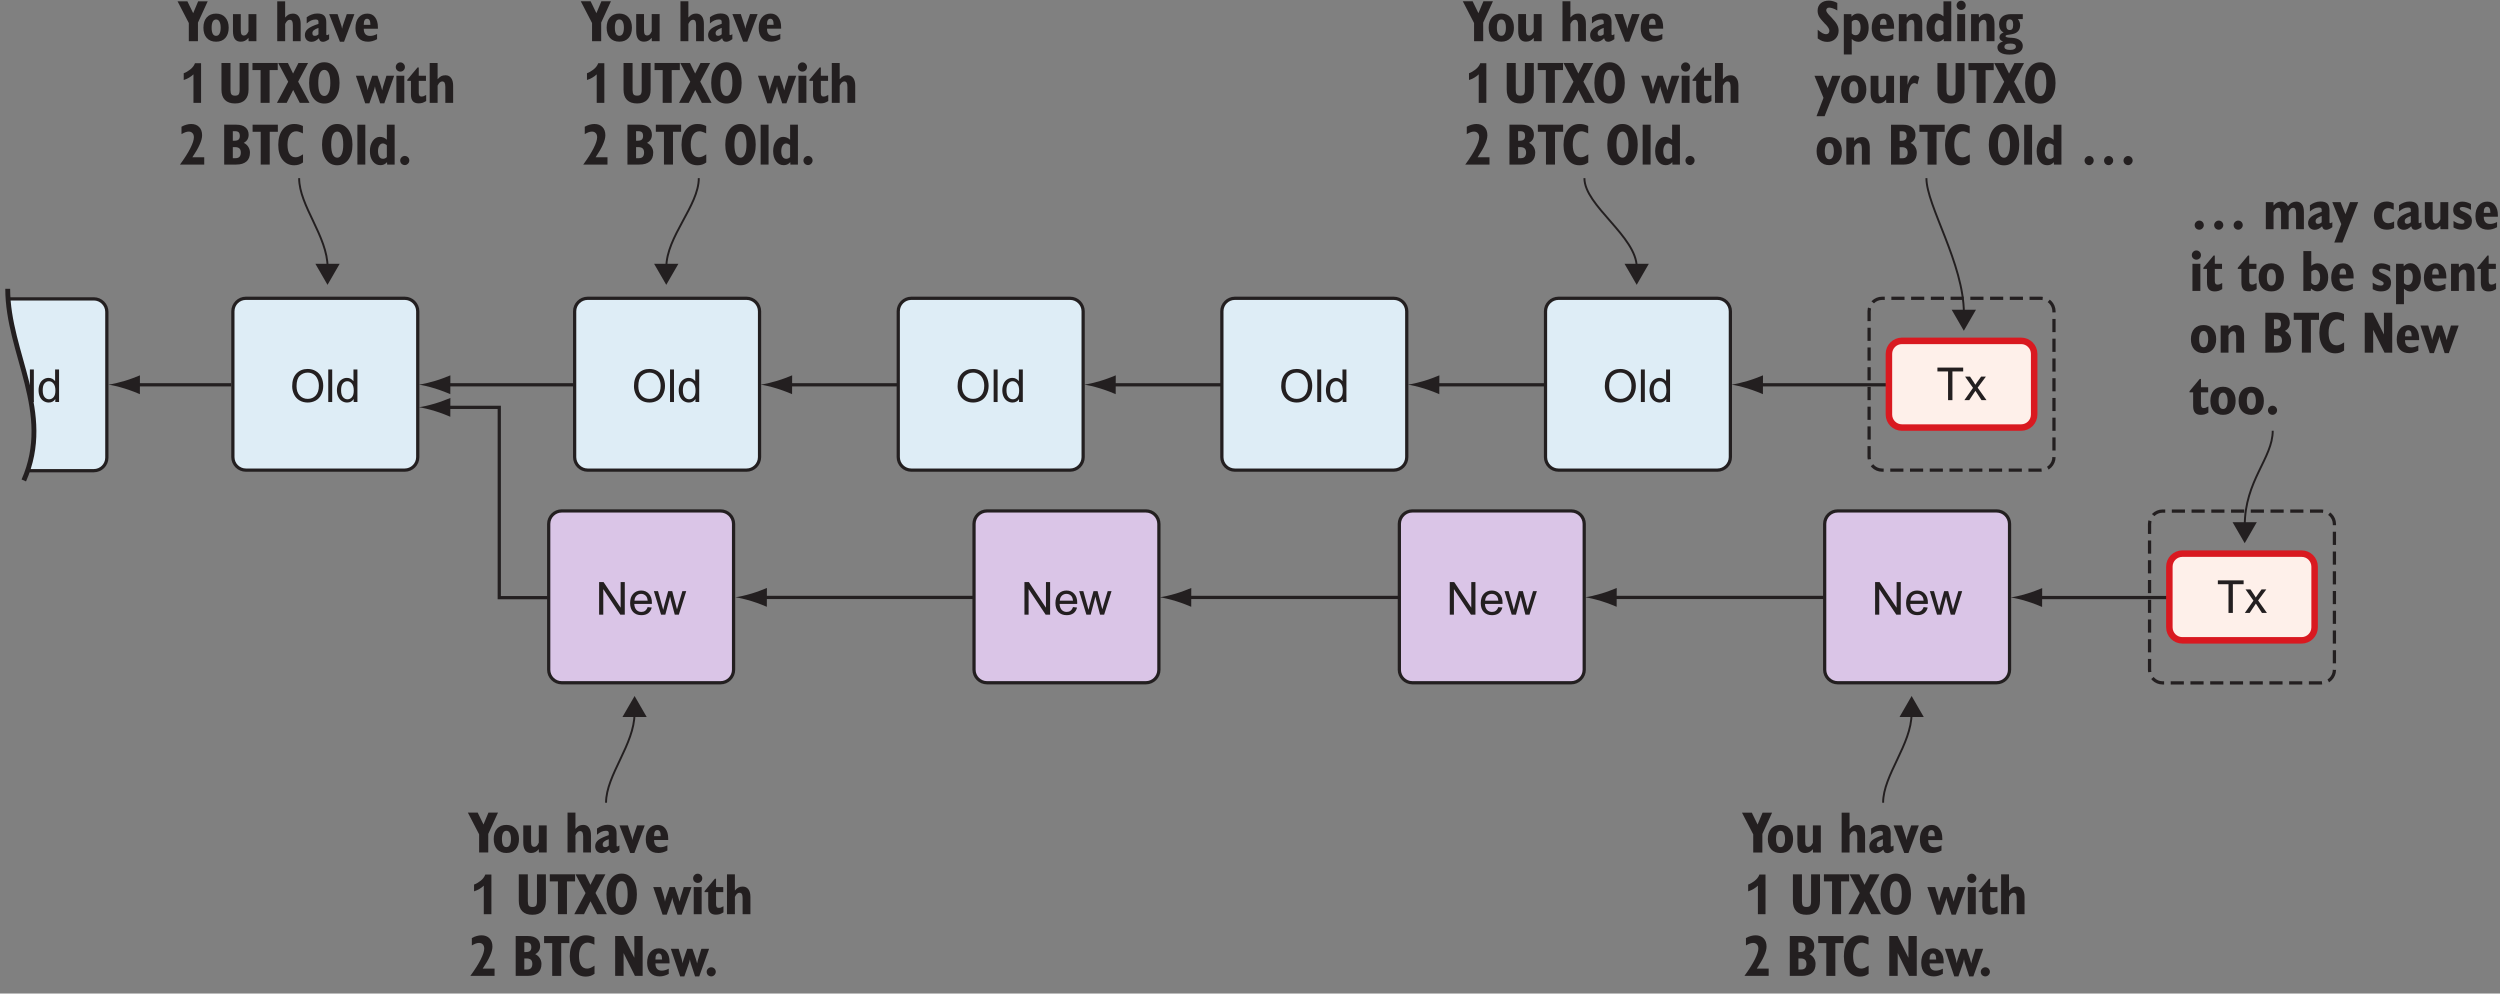 <?xml version="1.0" encoding="UTF-8"?>
<svg xmlns="http://www.w3.org/2000/svg" xmlns:xlink="http://www.w3.org/1999/xlink" width="385pt" height="153pt" viewBox="0 0 385 153" version="1.1">
<rect x="0" y="0" width="385" height="153" fill="#808080" stroke="none"/>
<defs>
<g>
<symbol overflow="visible" id="glyph0-0">
<path style="stroke:none;" d="M 0.875 0 L 0.875 -4.375 L 4.375 -4.375 L 4.375 0 Z M 0.984 -0.109 L 4.266 -0.109 L 4.266 -4.266 L 0.984 -4.266 Z M 0.984 -0.109 "/>
</symbol>
<symbol overflow="visible" id="glyph0-1">
<path style="stroke:none;" d="M 0.344 -2.438 C 0.344 -3.27 0.562 -3.922 1 -4.391 C 1.445 -4.859 2.023 -5.094 2.734 -5.094 C 3.203 -5.094 3.617 -4.984 3.984 -4.766 C 4.359 -4.547 4.641 -4.238 4.828 -3.844 C 5.023 -3.445 5.125 -3 5.125 -2.5 C 5.125 -1.988 5.02 -1.531 4.812 -1.125 C 4.613 -0.727 4.328 -0.426 3.953 -0.219 C 3.578 -0.02 3.172 0.078 2.734 0.078 C 2.266 0.078 1.844 -0.031 1.469 -0.25 C 1.094 -0.477 0.812 -0.789 0.625 -1.188 C 0.438 -1.582 0.344 -2 0.344 -2.438 Z M 1.016 -2.438 C 1.016 -1.832 1.176 -1.352 1.5 -1 C 1.832 -0.656 2.242 -0.484 2.734 -0.484 C 3.234 -0.484 3.645 -0.656 3.969 -1 C 4.289 -1.352 4.453 -1.852 4.453 -2.5 C 4.453 -2.906 4.379 -3.258 4.234 -3.562 C 4.098 -3.875 3.895 -4.113 3.625 -4.281 C 3.363 -4.445 3.066 -4.531 2.734 -4.531 C 2.266 -4.531 1.859 -4.367 1.516 -4.047 C 1.18 -3.723 1.016 -3.188 1.016 -2.438 Z M 1.016 -2.438 "/>
</symbol>
<symbol overflow="visible" id="glyph0-2">
<path style="stroke:none;" d="M 0.453 0 L 0.453 -5.016 L 1.062 -5.016 L 1.062 0 Z M 0.453 0 "/>
</symbol>
<symbol overflow="visible" id="glyph0-3">
<path style="stroke:none;" d="M 2.812 0 L 2.812 -0.453 C 2.582 -0.098 2.242 0.078 1.797 0.078 C 1.516 0.078 1.25 0 1 -0.156 C 0.758 -0.312 0.57 -0.531 0.438 -0.812 C 0.301 -1.102 0.234 -1.438 0.234 -1.812 C 0.234 -2.176 0.297 -2.504 0.422 -2.797 C 0.547 -3.086 0.727 -3.312 0.969 -3.469 C 1.207 -3.633 1.477 -3.719 1.781 -3.719 C 2 -3.719 2.191 -3.672 2.359 -3.578 C 2.523 -3.484 2.664 -3.363 2.781 -3.219 L 2.781 -5.016 L 3.391 -5.016 L 3.391 0 Z M 0.875 -1.812 C 0.875 -1.344 0.969 -0.992 1.156 -0.766 C 1.352 -0.535 1.586 -0.422 1.859 -0.422 C 2.129 -0.422 2.359 -0.531 2.547 -0.75 C 2.734 -0.969 2.828 -1.305 2.828 -1.766 C 2.828 -2.254 2.727 -2.613 2.531 -2.844 C 2.344 -3.082 2.109 -3.203 1.828 -3.203 C 1.555 -3.203 1.328 -3.086 1.141 -2.859 C 0.961 -2.641 0.875 -2.289 0.875 -1.812 Z M 0.875 -1.812 "/>
</symbol>
<symbol overflow="visible" id="glyph0-4">
<path style="stroke:none;" d="M 0.531 0 L 0.531 -5.016 L 1.219 -5.016 L 3.844 -1.078 L 3.844 -5.016 L 4.484 -5.016 L 4.484 0 L 3.797 0 L 1.172 -3.938 L 1.172 0 Z M 0.531 0 "/>
</symbol>
<symbol overflow="visible" id="glyph0-5">
<path style="stroke:none;" d="M 2.953 -1.172 L 3.578 -1.094 C 3.484 -0.719 3.301 -0.426 3.031 -0.219 C 2.758 -0.02 2.41 0.078 1.984 0.078 C 1.453 0.078 1.031 -0.082 0.719 -0.406 C 0.406 -0.738 0.25 -1.195 0.25 -1.781 C 0.25 -2.395 0.406 -2.867 0.719 -3.203 C 1.039 -3.547 1.453 -3.719 1.953 -3.719 C 2.441 -3.719 2.836 -3.551 3.141 -3.219 C 3.453 -2.883 3.609 -2.422 3.609 -1.828 C 3.609 -1.785 3.602 -1.727 3.594 -1.656 L 0.891 -1.656 C 0.91 -1.258 1.02 -0.953 1.219 -0.734 C 1.426 -0.523 1.68 -0.422 1.984 -0.422 C 2.211 -0.422 2.406 -0.477 2.562 -0.594 C 2.727 -0.719 2.859 -0.91 2.953 -1.172 Z M 0.922 -2.156 L 2.953 -2.156 C 2.922 -2.469 2.844 -2.695 2.719 -2.844 C 2.52 -3.082 2.266 -3.203 1.953 -3.203 C 1.672 -3.203 1.43 -3.109 1.234 -2.922 C 1.047 -2.734 0.941 -2.477 0.922 -2.156 Z M 0.922 -2.156 "/>
</symbol>
<symbol overflow="visible" id="glyph0-6">
<path style="stroke:none;" d="M 1.125 0 L 0.016 -3.625 L 0.656 -3.625 L 1.234 -1.531 L 1.453 -0.75 C 1.461 -0.789 1.523 -1.039 1.641 -1.5 L 2.219 -3.625 L 2.844 -3.625 L 3.391 -1.531 L 3.578 -0.828 L 3.781 -1.531 L 4.406 -3.625 L 5 -3.625 L 3.859 0 L 3.234 0 L 2.656 -2.172 L 2.516 -2.797 L 1.781 0 Z M 1.125 0 "/>
</symbol>
<symbol overflow="visible" id="glyph0-7">
<path style="stroke:none;" d="M 1.812 0 L 1.812 -4.422 L 0.172 -4.422 L 0.172 -5.016 L 4.141 -5.016 L 4.141 -4.422 L 2.484 -4.422 L 2.484 0 Z M 1.812 0 "/>
</symbol>
<symbol overflow="visible" id="glyph0-8">
<path style="stroke:none;" d="M 0.047 0 L 1.375 -1.891 L 0.156 -3.625 L 0.922 -3.625 L 1.484 -2.781 C 1.586 -2.613 1.672 -2.477 1.734 -2.375 C 1.828 -2.52 1.914 -2.648 2 -2.766 L 2.625 -3.625 L 3.359 -3.625 L 2.094 -1.922 L 3.453 0 L 2.688 0 L 1.953 -1.125 L 1.75 -1.438 L 0.797 0 Z M 0.047 0 "/>
</symbol>
<symbol overflow="visible" id="glyph1-0">
<path style="stroke:none;" d="M 0.453 1.594 L 0.453 -6.344 L 4.953 -6.344 L 4.953 1.594 Z M 0.953 1.094 L 4.453 1.094 L 4.453 -5.844 L 0.953 -5.844 Z M 0.953 1.094 "/>
</symbol>
<symbol overflow="visible" id="glyph1-1">
<path style="stroke:none;" d="M 1.453 0 L 1.453 -2.797 L -0.281 -6.141 L 1.234 -6.141 L 2.125 -4.312 L 2.891 -6.141 L 4.359 -6.141 L 2.859 -2.859 L 2.859 0 Z M 1.453 0 "/>
</symbol>
<symbol overflow="visible" id="glyph1-2">
<path style="stroke:none;" d="M 0.219 -2.078 C 0.219 -2.754 0.391 -3.285 0.734 -3.672 C 1.086 -4.055 1.566 -4.25 2.172 -4.25 C 2.766 -4.25 3.234 -4.055 3.578 -3.672 C 3.93 -3.285 4.109 -2.754 4.109 -2.078 C 4.109 -1.41 3.938 -0.883 3.594 -0.5 C 3.25 -0.113 2.773 0.078 2.172 0.078 C 1.566 0.078 1.086 -0.113 0.734 -0.5 C 0.391 -0.883 0.219 -1.41 0.219 -2.078 Z M 1.484 -2.078 C 1.484 -1.672 1.539 -1.359 1.656 -1.141 C 1.77 -0.93 1.941 -0.828 2.172 -0.828 C 2.398 -0.828 2.57 -0.93 2.688 -1.141 C 2.812 -1.359 2.875 -1.672 2.875 -2.078 C 2.875 -2.484 2.812 -2.797 2.688 -3.016 C 2.57 -3.234 2.398 -3.344 2.172 -3.344 C 1.941 -3.344 1.77 -3.234 1.656 -3.016 C 1.539 -2.797 1.484 -2.484 1.484 -2.078 Z M 1.484 -2.078 "/>
</symbol>
<symbol overflow="visible" id="glyph1-3">
<path style="stroke:none;" d="M 2.812 -0.516 C 2.633 -0.305 2.453 -0.156 2.266 -0.062 C 2.078 0.031 1.863 0.078 1.625 0.078 C 1.227 0.078 0.926 -0.055 0.719 -0.328 C 0.52 -0.609 0.422 -1.008 0.422 -1.531 L 0.422 -4.172 L 1.625 -4.172 L 1.625 -1.703 C 1.625 -1.398 1.66 -1.188 1.734 -1.062 C 1.816 -0.938 1.941 -0.875 2.109 -0.875 C 2.254 -0.875 2.379 -0.922 2.484 -1.016 C 2.598 -1.117 2.707 -1.285 2.812 -1.516 L 2.812 -4.172 L 4.031 -4.172 L 4.031 0 L 2.828 0 Z M 2.812 -0.516 "/>
</symbol>
<symbol overflow="visible" id="glyph1-4">
<path style="stroke:none;" d=""/>
</symbol>
<symbol overflow="visible" id="glyph1-5">
<path style="stroke:none;" d="M 0.453 0 L 0.453 -6.141 L 1.672 -6.141 L 1.672 -3.641 C 1.859 -3.859 2.039 -4.016 2.219 -4.109 C 2.406 -4.203 2.625 -4.25 2.875 -4.25 C 3.258 -4.25 3.551 -4.109 3.75 -3.828 C 3.957 -3.555 4.062 -3.16 4.062 -2.641 L 4.062 0 L 2.859 0 L 2.859 -2.453 C 2.859 -2.754 2.82 -2.969 2.75 -3.094 C 2.676 -3.227 2.551 -3.297 2.375 -3.297 C 2.238 -3.297 2.113 -3.242 2 -3.141 C 1.895 -3.047 1.785 -2.883 1.672 -2.656 L 1.672 0 Z M 0.453 0 "/>
</symbol>
<symbol overflow="visible" id="glyph1-6">
<path style="stroke:none;" d="M 2.312 -1.062 L 2.312 -2.047 C 1.988 -1.941 1.75 -1.82 1.594 -1.688 C 1.445 -1.562 1.375 -1.414 1.375 -1.25 C 1.375 -1.102 1.406 -0.992 1.469 -0.922 C 1.531 -0.859 1.625 -0.828 1.75 -0.828 C 1.844 -0.828 1.938 -0.844 2.031 -0.875 C 2.125 -0.914 2.219 -0.977 2.312 -1.062 Z M 2.375 -0.453 C 2.164 -0.254 1.973 -0.113 1.797 -0.031 C 1.617 0.051 1.438 0.094 1.25 0.094 C 0.945 0.094 0.695 0 0.5 -0.188 C 0.312 -0.383 0.219 -0.641 0.219 -0.953 C 0.219 -1.328 0.375 -1.645 0.688 -1.906 C 1.008 -2.164 1.551 -2.422 2.312 -2.672 L 2.312 -3.016 C 2.312 -3.129 2.273 -3.211 2.203 -3.266 C 2.141 -3.316 2.031 -3.344 1.875 -3.344 C 1.633 -3.344 1.398 -3.289 1.172 -3.188 C 0.941 -3.082 0.719 -2.93 0.5 -2.734 L 0.5 -3.688 C 0.75 -3.875 1.004 -4.016 1.266 -4.109 C 1.535 -4.211 1.82 -4.266 2.125 -4.266 C 2.613 -4.266 2.969 -4.156 3.188 -3.938 C 3.406 -3.727 3.516 -3.383 3.516 -2.906 L 3.516 -1.094 C 3.516 -1.039 3.523 -1 3.547 -0.969 C 3.566 -0.945 3.598 -0.938 3.641 -0.938 C 3.672 -0.938 3.711 -0.945 3.766 -0.969 C 3.816 -1 3.879 -1.035 3.953 -1.078 L 3.953 -0.312 C 3.754 -0.164 3.578 -0.062 3.422 0 C 3.273 0.062 3.133 0.094 3 0.094 C 2.832 0.094 2.695 0.051 2.594 -0.031 C 2.5 -0.125 2.426 -0.266 2.375 -0.453 Z M 2.375 -0.453 "/>
</symbol>
<symbol overflow="visible" id="glyph1-7">
<path style="stroke:none;" d="M 1.562 0.078 L -0.094 -4.172 L 1.203 -4.172 L 1.703 -2.656 C 1.742 -2.562 1.781 -2.453 1.812 -2.328 C 1.844 -2.211 1.875 -2.078 1.906 -1.922 C 1.926 -2.055 1.953 -2.18 1.984 -2.297 C 2.016 -2.422 2.051 -2.535 2.094 -2.641 L 2.625 -4.172 L 3.797 -4.172 L 2.203 0.078 Z M 1.562 0.078 "/>
</symbol>
<symbol overflow="visible" id="glyph1-8">
<path style="stroke:none;" d="M 1.516 -2.516 L 2.531 -2.516 L 2.531 -2.562 C 2.531 -2.863 2.488 -3.086 2.406 -3.234 C 2.32 -3.379 2.191 -3.453 2.016 -3.453 C 1.848 -3.453 1.723 -3.379 1.641 -3.234 C 1.555 -3.098 1.516 -2.891 1.516 -2.609 Z M 3.562 -1.109 L 3.562 -0.312 C 3.32 -0.176 3.082 -0.078 2.844 -0.016 C 2.613 0.047 2.391 0.078 2.172 0.078 C 1.555 0.078 1.078 -0.102 0.734 -0.469 C 0.398 -0.832 0.234 -1.348 0.234 -2.016 C 0.234 -2.703 0.395 -3.242 0.719 -3.641 C 1.051 -4.047 1.5 -4.25 2.062 -4.25 C 2.57 -4.25 2.969 -4.062 3.25 -3.688 C 3.539 -3.312 3.688 -2.797 3.688 -2.141 C 3.688 -2.117 3.688 -2.082 3.688 -2.031 C 3.688 -1.988 3.688 -1.953 3.688 -1.922 L 1.516 -1.922 L 1.516 -1.875 C 1.516 -1.531 1.598 -1.266 1.766 -1.078 C 1.93 -0.898 2.172 -0.812 2.484 -0.812 C 2.641 -0.812 2.801 -0.832 2.969 -0.875 C 3.133 -0.914 3.332 -0.992 3.562 -1.109 Z M 3.562 -1.109 "/>
</symbol>
<symbol overflow="visible" id="glyph1-9">
<path style="stroke:none;" d="M 0.531 -6.141 L 1.922 -6.141 L 1.922 -1.984 C 1.922 -1.66 1.973 -1.43 2.078 -1.297 C 2.18 -1.172 2.363 -1.109 2.625 -1.109 C 2.883 -1.109 3.066 -1.172 3.172 -1.297 C 3.273 -1.43 3.328 -1.66 3.328 -1.984 L 3.328 -6.141 L 4.703 -6.141 L 4.703 -2.031 C 4.703 -1.344 4.52 -0.816 4.156 -0.453 C 3.801 -0.086 3.289 0.094 2.625 0.094 C 1.945 0.094 1.426 -0.086 1.062 -0.453 C 0.707 -0.816 0.531 -1.344 0.531 -2.031 Z M 0.531 -6.141 "/>
</symbol>
<symbol overflow="visible" id="glyph1-10">
<path style="stroke:none;" d="M 1.328 0 L 1.328 -5.047 L 0.078 -5.047 L 0.078 -6.141 L 3.969 -6.141 L 3.969 -5.047 L 2.719 -5.047 L 2.719 0 Z M 1.328 0 "/>
</symbol>
<symbol overflow="visible" id="glyph1-11">
<path style="stroke:none;" d="M -0.203 0 L 1.531 -3.25 L -0.016 -6.141 L 1.484 -6.141 L 2.281 -4.516 L 3.109 -6.141 L 4.594 -6.141 L 3.062 -3.266 L 4.812 0 L 3.312 0 L 2.297 -1.984 L 1.297 0 Z M -0.203 0 "/>
</symbol>
<symbol overflow="visible" id="glyph1-12">
<path style="stroke:none;" d="M 1.703 -3.062 C 1.703 -2.426 1.781 -1.93 1.938 -1.578 C 2.102 -1.234 2.336 -1.062 2.641 -1.062 C 2.93 -1.062 3.156 -1.234 3.312 -1.578 C 3.477 -1.922 3.562 -2.414 3.562 -3.062 C 3.562 -3.719 3.484 -4.219 3.328 -4.562 C 3.172 -4.906 2.941 -5.078 2.641 -5.078 C 2.336 -5.078 2.102 -4.906 1.938 -4.562 C 1.781 -4.219 1.703 -3.719 1.703 -3.062 Z M 0.297 -3.062 C 0.297 -4.031 0.508 -4.801 0.938 -5.375 C 1.363 -5.957 1.93 -6.25 2.641 -6.25 C 3.348 -6.25 3.914 -5.957 4.344 -5.375 C 4.77 -4.801 4.984 -4.031 4.984 -3.062 C 4.984 -2.102 4.77 -1.332 4.344 -0.75 C 3.914 -0.176 3.348 0.109 2.641 0.109 C 1.93 0.109 1.363 -0.176 0.938 -0.75 C 0.508 -1.332 0.297 -2.102 0.297 -3.062 Z M 0.297 -3.062 "/>
</symbol>
<symbol overflow="visible" id="glyph1-13">
<path style="stroke:none;" d="M 1.359 0.078 L -0.078 -4.172 L 1.125 -4.172 L 1.594 -2.609 C 1.625 -2.516 1.66 -2.344 1.703 -2.094 C 1.723 -2.02 1.734 -1.961 1.734 -1.922 C 1.754 -2.035 1.773 -2.145 1.797 -2.25 C 1.828 -2.363 1.859 -2.469 1.891 -2.562 L 2.438 -4.172 L 3.25 -4.172 L 3.766 -2.656 C 3.797 -2.562 3.828 -2.453 3.859 -2.328 C 3.898 -2.203 3.938 -2.066 3.969 -1.922 C 4 -2.098 4.055 -2.332 4.141 -2.625 L 4.156 -2.641 L 4.625 -4.172 L 5.812 -4.172 L 4.297 0.078 L 3.656 0.078 L 3 -1.922 C 2.969 -2.004 2.941 -2.098 2.922 -2.203 C 2.898 -2.305 2.879 -2.422 2.859 -2.547 C 2.836 -2.422 2.812 -2.305 2.781 -2.203 C 2.758 -2.109 2.734 -2.02 2.703 -1.938 L 2 0.078 Z M 1.359 0.078 "/>
</symbol>
<symbol overflow="visible" id="glyph1-14">
<path style="stroke:none;" d="M 0.359 -5.516 C 0.359 -5.711 0.426 -5.879 0.562 -6.016 C 0.695 -6.16 0.863 -6.234 1.062 -6.234 C 1.258 -6.234 1.426 -6.16 1.562 -6.016 C 1.695 -5.879 1.766 -5.711 1.766 -5.516 C 1.766 -5.316 1.695 -5.148 1.562 -5.016 C 1.426 -4.879 1.258 -4.812 1.062 -4.812 C 0.875 -4.812 0.707 -4.879 0.562 -5.016 C 0.426 -5.148 0.359 -5.316 0.359 -5.516 Z M 0.453 0 L 0.453 -4.172 L 1.672 -4.172 L 1.672 0 Z M 0.453 0 "/>
</symbol>
<symbol overflow="visible" id="glyph1-15">
<path style="stroke:none;" d="M 1.578 -5.453 L 1.766 -5.453 L 1.766 -4.172 L 2.875 -4.172 L 2.875 -3.391 L 1.766 -3.391 L 1.766 -1.531 C 1.766 -1.332 1.801 -1.188 1.875 -1.094 C 1.945 -1.008 2.062 -0.969 2.219 -0.969 C 2.289 -0.969 2.379 -0.984 2.484 -1.016 C 2.586 -1.055 2.727 -1.125 2.906 -1.219 L 2.906 -0.281 C 2.707 -0.156 2.516 -0.062 2.328 0 C 2.141 0.051 1.945 0.078 1.75 0.078 C 1.352 0.078 1.055 -0.031 0.859 -0.25 C 0.66 -0.477 0.562 -0.82 0.562 -1.281 L 0.562 -3.391 L 0 -3.391 L 0 -3.562 Z M 1.578 -5.453 "/>
</symbol>
<symbol overflow="visible" id="glyph1-16">
<path style="stroke:none;" d="M 0.094 0 C 0.801 -0.969 1.332 -1.805 1.688 -2.516 C 2.051 -3.234 2.234 -3.797 2.234 -4.203 C 2.234 -4.484 2.16 -4.695 2.016 -4.844 C 1.879 -5 1.688 -5.078 1.438 -5.078 C 1.281 -5.078 1.113 -5.047 0.938 -4.984 C 0.77 -4.922 0.566 -4.82 0.328 -4.688 L 0.328 -5.828 C 0.586 -5.973 0.836 -6.078 1.078 -6.141 C 1.328 -6.211 1.57 -6.25 1.812 -6.25 C 2.332 -6.25 2.742 -6.094 3.047 -5.781 C 3.348 -5.477 3.5 -5.055 3.5 -4.516 C 3.5 -4.109 3.375 -3.629 3.125 -3.078 C 2.883 -2.523 2.508 -1.875 2 -1.125 L 3.828 -1.125 L 3.828 0 Z M 0.094 0 "/>
</symbol>
<symbol overflow="visible" id="glyph1-17">
<path style="stroke:none;" d="M 1.875 -0.984 L 2.297 -0.984 C 2.566 -0.984 2.77 -1.055 2.906 -1.203 C 3.039 -1.348 3.109 -1.562 3.109 -1.844 C 3.109 -2.133 3.035 -2.348 2.891 -2.484 C 2.742 -2.617 2.516 -2.688 2.203 -2.688 L 1.875 -2.688 Z M 1.875 -3.672 L 2.094 -3.672 C 2.406 -3.672 2.625 -3.727 2.75 -3.844 C 2.883 -3.957 2.953 -4.145 2.953 -4.406 C 2.953 -4.664 2.895 -4.852 2.781 -4.969 C 2.664 -5.082 2.473 -5.141 2.203 -5.141 L 1.875 -5.141 Z M 0.547 0 L 0.547 -6.141 L 2.438 -6.141 C 3.031 -6.141 3.488 -6.004 3.812 -5.734 C 4.145 -5.461 4.312 -5.082 4.312 -4.594 C 4.312 -4.312 4.25 -4.066 4.125 -3.859 C 4.008 -3.66 3.82 -3.488 3.562 -3.344 C 3.875 -3.188 4.109 -2.977 4.266 -2.719 C 4.43 -2.457 4.516 -2.164 4.516 -1.844 C 4.516 -1.238 4.332 -0.781 3.969 -0.469 C 3.602 -0.156 3.078 0 2.391 0 Z M 0.547 0 "/>
</symbol>
<symbol overflow="visible" id="glyph1-18">
<path style="stroke:none;" d="M 4.109 -0.328 C 3.91 -0.18 3.703 -0.07 3.484 0 C 3.266 0.07 3.023 0.109 2.766 0.109 C 2.016 0.109 1.414 -0.172 0.969 -0.734 C 0.52 -1.305 0.297 -2.066 0.297 -3.016 C 0.297 -4.004 0.52 -4.789 0.969 -5.375 C 1.414 -5.957 2.016 -6.25 2.766 -6.25 C 3.016 -6.25 3.242 -6.223 3.453 -6.172 C 3.672 -6.117 3.883 -6.039 4.094 -5.938 L 4.094 -4.797 C 3.895 -4.898 3.707 -4.977 3.531 -5.031 C 3.363 -5.094 3.211 -5.125 3.078 -5.125 C 2.648 -5.125 2.316 -4.941 2.078 -4.578 C 1.836 -4.223 1.719 -3.719 1.719 -3.062 C 1.719 -2.438 1.82 -1.957 2.031 -1.625 C 2.25 -1.289 2.562 -1.125 2.969 -1.125 C 3.125 -1.125 3.285 -1.156 3.453 -1.219 C 3.629 -1.289 3.848 -1.41 4.109 -1.578 Z M 4.109 -0.328 "/>
</symbol>
<symbol overflow="visible" id="glyph1-19">
<path style="stroke:none;" d="M 0.547 0 L 0.547 -6.141 L 1.828 -6.141 L 3.5 -2.797 L 3.5 -6.141 L 4.781 -6.141 L 4.781 0 L 3.594 0 L 1.844 -3.516 L 1.844 0 Z M 0.547 0 "/>
</symbol>
<symbol overflow="visible" id="glyph1-20">
<path style="stroke:none;" d="M 0.391 -0.625 C 0.391 -0.812 0.457 -0.973 0.594 -1.109 C 0.738 -1.254 0.906 -1.328 1.094 -1.328 C 1.289 -1.328 1.457 -1.258 1.594 -1.125 C 1.727 -0.988 1.797 -0.82 1.797 -0.625 C 1.797 -0.438 1.723 -0.27 1.578 -0.125 C 1.441 0.008 1.281 0.078 1.094 0.078 C 0.906 0.078 0.738 0.008 0.594 -0.125 C 0.457 -0.27 0.391 -0.438 0.391 -0.625 Z M 0.391 -0.625 "/>
</symbol>
<symbol overflow="visible" id="glyph1-21">
<path style="stroke:none;" d="M 0.469 0 L 0.469 -6.141 L 1.688 -6.141 L 1.688 0 Z M 0.469 0 "/>
</symbol>
<symbol overflow="visible" id="glyph1-22">
<path style="stroke:none;" d="M 2.844 -1.156 L 2.844 -2.969 C 2.75 -3.062 2.648 -3.129 2.547 -3.172 C 2.441 -3.223 2.336 -3.25 2.234 -3.25 C 2.004 -3.25 1.82 -3.141 1.688 -2.922 C 1.551 -2.711 1.484 -2.426 1.484 -2.062 C 1.484 -1.688 1.551 -1.395 1.688 -1.188 C 1.82 -0.988 2.008 -0.891 2.25 -0.891 C 2.363 -0.891 2.469 -0.91 2.562 -0.953 C 2.656 -0.992 2.75 -1.062 2.844 -1.156 Z M 2.875 -0.375 C 2.738 -0.219 2.582 -0.098 2.406 -0.016 C 2.238 0.055 2.055 0.094 1.859 0.094 C 1.379 0.094 0.988 -0.102 0.688 -0.5 C 0.383 -0.906 0.234 -1.43 0.234 -2.078 C 0.234 -2.703 0.379 -3.223 0.672 -3.641 C 0.973 -4.055 1.336 -4.266 1.766 -4.266 C 1.973 -4.266 2.164 -4.227 2.344 -4.156 C 2.52 -4.082 2.688 -3.973 2.844 -3.828 L 2.844 -6.141 L 4.047 -6.141 L 4.047 0 L 2.891 0 Z M 2.875 -0.375 "/>
</symbol>
<symbol overflow="visible" id="glyph1-23">
<path style="stroke:none;" d="M 0.391 -0.422 L 0.391 -1.766 C 0.648 -1.547 0.883 -1.375 1.094 -1.25 C 1.312 -1.133 1.504 -1.078 1.672 -1.078 C 1.828 -1.078 1.953 -1.125 2.047 -1.219 C 2.141 -1.312 2.188 -1.441 2.188 -1.609 C 2.188 -1.867 1.988 -2.203 1.594 -2.609 L 1.531 -2.656 C 1.039 -3.164 0.723 -3.555 0.578 -3.828 C 0.441 -4.109 0.375 -4.398 0.375 -4.703 C 0.375 -5.172 0.531 -5.547 0.844 -5.828 C 1.164 -6.109 1.586 -6.25 2.109 -6.25 C 2.336 -6.25 2.555 -6.219 2.766 -6.156 C 2.984 -6.094 3.195 -6.004 3.406 -5.891 L 3.406 -4.734 C 3.156 -4.879 2.922 -4.988 2.703 -5.062 C 2.492 -5.133 2.312 -5.172 2.156 -5.172 C 2.008 -5.172 1.895 -5.129 1.812 -5.047 C 1.738 -4.973 1.703 -4.867 1.703 -4.734 C 1.703 -4.566 1.898 -4.281 2.297 -3.875 C 2.359 -3.812 2.406 -3.766 2.438 -3.734 C 2.938 -3.203 3.254 -2.797 3.391 -2.516 C 3.535 -2.242 3.609 -1.945 3.609 -1.625 C 3.609 -1.113 3.441 -0.695 3.109 -0.375 C 2.785 -0.051 2.367 0.109 1.859 0.109 C 1.609 0.109 1.363 0.066 1.125 -0.016 C 0.883 -0.109 0.641 -0.242 0.391 -0.422 Z M 0.391 -0.422 "/>
</symbol>
<symbol overflow="visible" id="glyph1-24">
<path style="stroke:none;" d="M 1.672 -3 L 1.672 -1.203 C 1.766 -1.109 1.859 -1.035 1.953 -0.984 C 2.055 -0.941 2.164 -0.922 2.281 -0.922 C 2.508 -0.922 2.691 -1.023 2.828 -1.234 C 2.961 -1.441 3.031 -1.734 3.031 -2.109 C 3.031 -2.484 2.961 -2.77 2.828 -2.969 C 2.691 -3.176 2.504 -3.281 2.266 -3.281 C 2.148 -3.281 2.039 -3.258 1.938 -3.219 C 1.844 -3.176 1.754 -3.102 1.672 -3 Z M 0.453 2.047 L 0.453 -4.172 L 1.609 -4.172 L 1.641 -3.781 C 1.773 -3.938 1.926 -4.055 2.094 -4.141 C 2.27 -4.223 2.457 -4.266 2.656 -4.266 C 3.125 -4.266 3.508 -4.062 3.812 -3.656 C 4.125 -3.25 4.281 -2.723 4.281 -2.078 C 4.281 -1.453 4.129 -0.93 3.828 -0.516 C 3.523 -0.109 3.16 0.094 2.734 0.094 C 2.523 0.094 2.332 0.055 2.156 -0.016 C 1.988 -0.086 1.828 -0.195 1.672 -0.344 L 1.672 2.047 Z M 0.453 2.047 "/>
</symbol>
<symbol overflow="visible" id="glyph1-25">
<path style="stroke:none;" d="M 0.453 0 L 0.453 -4.172 L 1.641 -4.172 L 1.672 -3.641 C 1.836 -3.859 2.016 -4.016 2.203 -4.109 C 2.391 -4.203 2.609 -4.25 2.859 -4.25 C 3.254 -4.25 3.551 -4.109 3.75 -3.828 C 3.957 -3.555 4.062 -3.16 4.062 -2.641 L 4.062 0 L 2.844 0 L 2.844 -2.453 C 2.844 -2.766 2.805 -2.984 2.734 -3.109 C 2.66 -3.234 2.539 -3.297 2.375 -3.297 C 2.227 -3.297 2.098 -3.242 1.984 -3.141 C 1.867 -3.035 1.758 -2.875 1.656 -2.656 L 1.656 0 Z M 0.453 0 "/>
</symbol>
<symbol overflow="visible" id="glyph1-26">
<path style="stroke:none;" d="M 2.016 0.359 C 1.711 0.359 1.484 0.398 1.328 0.484 C 1.18 0.566 1.109 0.695 1.109 0.875 C 1.109 1.031 1.18 1.145 1.328 1.219 C 1.473 1.301 1.695 1.344 2 1.344 C 2.281 1.344 2.492 1.297 2.641 1.203 C 2.797 1.117 2.875 1 2.875 0.844 C 2.875 0.676 2.801 0.551 2.656 0.469 C 2.52 0.395 2.305 0.359 2.016 0.359 Z M 1.391 -2.547 C 1.391 -2.254 1.43 -2.039 1.516 -1.906 C 1.609 -1.781 1.742 -1.719 1.922 -1.719 C 2.109 -1.719 2.242 -1.781 2.328 -1.906 C 2.41 -2.039 2.453 -2.254 2.453 -2.547 C 2.453 -2.828 2.41 -3.031 2.328 -3.156 C 2.242 -3.289 2.109 -3.359 1.922 -3.359 C 1.734 -3.359 1.598 -3.289 1.516 -3.156 C 1.43 -3.031 1.391 -2.828 1.391 -2.547 Z M 0.984 -1.344 C 0.742 -1.469 0.566 -1.641 0.453 -1.859 C 0.336 -2.078 0.281 -2.332 0.281 -2.625 C 0.281 -3.113 0.441 -3.492 0.766 -3.766 C 1.086 -4.035 1.539 -4.172 2.125 -4.172 L 3.938 -4.172 L 3.938 -3.406 L 3.172 -3.406 C 3.297 -3.27 3.383 -3.125 3.438 -2.969 C 3.5 -2.82 3.531 -2.648 3.531 -2.453 C 3.531 -2.078 3.422 -1.77 3.203 -1.531 C 2.992 -1.301 2.68 -1.148 2.266 -1.078 C 2.141 -1.047 1.977 -1.02 1.781 -1 C 1.445 -0.969 1.281 -0.895 1.281 -0.781 C 1.281 -0.633 1.535 -0.551 2.047 -0.531 C 2.16 -0.531 2.254 -0.523 2.328 -0.516 C 2.816 -0.492 3.207 -0.367 3.5 -0.141 C 3.789 0.086 3.938 0.379 3.938 0.734 C 3.938 1.148 3.754 1.473 3.391 1.703 C 3.035 1.941 2.531 2.062 1.875 2.062 C 1.289 2.062 0.836 1.961 0.516 1.766 C 0.191 1.578 0.031 1.301 0.031 0.938 C 0.031 0.738 0.102 0.562 0.25 0.406 C 0.395 0.25 0.609 0.125 0.891 0.031 C 0.703 -0.031 0.562 -0.113 0.469 -0.219 C 0.383 -0.332 0.344 -0.461 0.344 -0.609 C 0.344 -0.773 0.395 -0.922 0.5 -1.047 C 0.613 -1.172 0.773 -1.27 0.984 -1.344 Z M 0.984 -1.344 "/>
</symbol>
<symbol overflow="visible" id="glyph1-27">
<path style="stroke:none;" d="M 0.203 2.047 L 1.281 -0.781 L -0.109 -4.172 L 1.172 -4.172 L 1.922 -2.297 L 2.625 -4.172 L 3.891 -4.172 L 1.453 2.047 Z M 0.203 2.047 "/>
</symbol>
<symbol overflow="visible" id="glyph1-28">
<path style="stroke:none;" d="M 0.453 0 L 0.453 -4.172 L 1.625 -4.172 L 1.625 -2.781 C 1.77 -3.27 1.93 -3.633 2.109 -3.875 C 2.297 -4.113 2.492 -4.234 2.703 -4.234 C 2.828 -4.234 2.945 -4.211 3.062 -4.172 C 3.188 -4.129 3.312 -4.066 3.438 -3.984 L 3.156 -2.859 C 3.07 -2.922 2.988 -2.969 2.906 -3 C 2.832 -3.031 2.754 -3.047 2.672 -3.047 C 2.379 -3.047 2.141 -2.832 1.953 -2.406 C 1.773 -1.977 1.688 -1.398 1.688 -0.672 L 1.688 0 Z M 0.453 0 "/>
</symbol>
<symbol overflow="visible" id="glyph1-29">
<path style="stroke:none;" d="M 0.797 -0.625 C 0.797 -0.812 0.863 -0.973 1 -1.109 C 1.145 -1.254 1.312 -1.328 1.5 -1.328 C 1.695 -1.328 1.863 -1.258 2 -1.125 C 2.133 -0.988 2.203 -0.82 2.203 -0.625 C 2.203 -0.438 2.129 -0.27 1.984 -0.125 C 1.848 0.008 1.688 0.078 1.5 0.078 C 1.312 0.078 1.145 0.008 1 -0.125 C 0.863 -0.27 0.797 -0.438 0.797 -0.625 Z M 3.797 -0.625 C 3.797 -0.812 3.863 -0.973 4 -1.109 C 4.145 -1.254 4.312 -1.328 4.5 -1.328 C 4.695 -1.328 4.863 -1.258 5 -1.125 C 5.133 -0.988 5.203 -0.82 5.203 -0.625 C 5.203 -0.438 5.129 -0.27 4.984 -0.125 C 4.848 0.008 4.688 0.078 4.5 0.078 C 4.312 0.078 4.145 0.008 4 -0.125 C 3.863 -0.27 3.797 -0.438 3.797 -0.625 Z M 6.797 -0.625 C 6.797 -0.812 6.863 -0.973 7 -1.109 C 7.145 -1.254 7.312 -1.328 7.5 -1.328 C 7.695 -1.328 7.863 -1.258 8 -1.125 C 8.133 -0.988 8.203 -0.82 8.203 -0.625 C 8.203 -0.438 8.129 -0.27 7.984 -0.125 C 7.848 0.008 7.688 0.078 7.5 0.078 C 7.312 0.078 7.145 0.008 7 -0.125 C 6.863 -0.27 6.797 -0.438 6.797 -0.625 Z M 6.797 -0.625 "/>
</symbol>
<symbol overflow="visible" id="glyph1-30">
<path style="stroke:none;" d="M 0.453 0 L 0.453 -4.172 L 1.625 -4.172 L 1.641 -3.641 C 1.828 -3.859 2.008 -4.016 2.188 -4.109 C 2.363 -4.203 2.562 -4.25 2.781 -4.25 C 3.039 -4.25 3.258 -4.191 3.438 -4.078 C 3.613 -3.961 3.758 -3.785 3.875 -3.547 C 4.062 -3.797 4.254 -3.973 4.453 -4.078 C 4.66 -4.191 4.891 -4.25 5.141 -4.25 C 5.523 -4.25 5.816 -4.109 6.016 -3.828 C 6.211 -3.555 6.312 -3.16 6.312 -2.641 L 6.312 0 L 5.109 0 L 5.109 -2.453 C 5.109 -2.754 5.07 -2.969 5 -3.094 C 4.926 -3.227 4.805 -3.297 4.641 -3.297 C 4.504 -3.297 4.375 -3.238 4.25 -3.125 C 4.133 -3.02 4.039 -2.863 3.969 -2.656 L 3.969 0 L 2.797 0 L 2.797 -2.453 C 2.797 -2.754 2.758 -2.969 2.688 -3.094 C 2.613 -3.227 2.492 -3.297 2.328 -3.297 C 2.18 -3.297 2.051 -3.238 1.938 -3.125 C 1.82 -3.02 1.723 -2.863 1.641 -2.656 L 1.641 0 Z M 0.453 0 "/>
</symbol>
<symbol overflow="visible" id="glyph1-31">
<path style="stroke:none;" d="M 3.344 -0.188 C 3.156 -0.094 2.969 -0.023 2.781 0.016 C 2.602 0.055 2.414 0.078 2.219 0.078 C 1.613 0.078 1.129 -0.113 0.766 -0.5 C 0.41 -0.883 0.234 -1.41 0.234 -2.078 C 0.234 -2.742 0.41 -3.273 0.766 -3.672 C 1.129 -4.066 1.613 -4.266 2.219 -4.266 C 2.395 -4.266 2.57 -4.238 2.75 -4.188 C 2.926 -4.145 3.102 -4.078 3.281 -3.984 L 3.281 -3 C 3.113 -3.082 2.957 -3.145 2.812 -3.188 C 2.676 -3.227 2.551 -3.25 2.438 -3.25 C 2.156 -3.25 1.926 -3.145 1.75 -2.938 C 1.582 -2.727 1.5 -2.441 1.5 -2.078 C 1.5 -1.711 1.582 -1.426 1.75 -1.219 C 1.926 -1.02 2.16 -0.922 2.453 -0.922 C 2.578 -0.922 2.707 -0.941 2.844 -0.984 C 2.988 -1.023 3.156 -1.098 3.344 -1.203 Z M 3.344 -0.188 "/>
</symbol>
<symbol overflow="visible" id="glyph1-32">
<path style="stroke:none;" d="M 0.359 -0.266 L 0.359 -1.266 C 0.609 -1.109 0.832 -0.992 1.031 -0.922 C 1.238 -0.859 1.43 -0.828 1.609 -0.828 C 1.742 -0.828 1.848 -0.852 1.922 -0.906 C 2.004 -0.969 2.047 -1.051 2.047 -1.156 C 2.047 -1.238 2.02 -1.305 1.969 -1.359 C 1.926 -1.41 1.82 -1.477 1.656 -1.562 C 1.062 -1.832 0.688 -2.055 0.531 -2.234 C 0.383 -2.422 0.312 -2.664 0.312 -2.969 C 0.312 -3.344 0.441 -3.648 0.703 -3.891 C 0.961 -4.129 1.297 -4.25 1.703 -4.25 C 1.93 -4.25 2.156 -4.219 2.375 -4.156 C 2.602 -4.094 2.828 -4 3.047 -3.875 L 3.047 -2.984 C 2.805 -3.129 2.57 -3.238 2.344 -3.312 C 2.125 -3.383 1.926 -3.422 1.75 -3.422 C 1.602 -3.422 1.492 -3.398 1.422 -3.359 C 1.359 -3.316 1.328 -3.25 1.328 -3.156 C 1.328 -3 1.492 -2.852 1.828 -2.719 C 1.953 -2.664 2.047 -2.625 2.109 -2.594 C 2.516 -2.406 2.797 -2.211 2.953 -2.016 C 3.109 -1.816 3.188 -1.57 3.188 -1.281 C 3.188 -0.844 3.051 -0.504 2.781 -0.266 C 2.508 -0.035 2.117 0.078 1.609 0.078 C 1.41 0.078 1.207 0.051 1 0 C 0.789 -0.062 0.578 -0.148 0.359 -0.266 Z M 0.359 -0.266 "/>
</symbol>
<symbol overflow="visible" id="glyph1-33">
<path style="stroke:none;" d="M 1.672 -2.969 L 1.672 -1.234 C 1.766 -1.129 1.863 -1.047 1.969 -0.984 C 2.07 -0.93 2.176 -0.906 2.281 -0.906 C 2.508 -0.906 2.691 -1.008 2.828 -1.219 C 2.961 -1.426 3.031 -1.707 3.031 -2.062 C 3.031 -2.426 2.961 -2.711 2.828 -2.922 C 2.691 -3.141 2.508 -3.25 2.281 -3.25 C 2.164 -3.25 2.055 -3.223 1.953 -3.172 C 1.859 -3.129 1.766 -3.062 1.672 -2.969 Z M 0.453 0 L 0.453 -6.141 L 1.672 -6.141 L 1.672 -3.875 C 1.828 -4 1.988 -4.094 2.156 -4.156 C 2.32 -4.219 2.484 -4.25 2.641 -4.25 C 3.117 -4.25 3.508 -4.047 3.812 -3.641 C 4.125 -3.234 4.281 -2.711 4.281 -2.078 C 4.281 -1.441 4.117 -0.926 3.797 -0.531 C 3.484 -0.133 3.086 0.062 2.609 0.062 C 2.43 0.062 2.266 0.023 2.109 -0.047 C 1.953 -0.117 1.797 -0.227 1.641 -0.375 L 1.578 0 Z M 0.453 0 "/>
</symbol>
<symbol overflow="visible" id="glyph2-0">
<path style="stroke:none;" d="M 1.062 0 L 1.062 -5.312 L 5.312 -5.312 L 5.312 0 Z M 1.203 -0.141 L 5.188 -0.141 L 5.188 -5.188 L 1.203 -5.188 Z M 1.203 -0.141 "/>
</symbol>
<symbol overflow="visible" id="glyph2-1">
<path style="stroke:none;" d="M 3.344 0 L 2.172 0 L 2.172 -4.391 C 1.754 -3.992 1.254 -3.703 0.672 -3.516 L 0.672 -4.562 C 0.973 -4.664 1.301 -4.852 1.656 -5.125 C 2.02 -5.406 2.27 -5.734 2.406 -6.109 L 3.344 -6.109 Z M 3.344 0 "/>
</symbol>
</g>
<clipPath id="clip1">
  <path d="M 1 46 L 17 46 L 17 73 L 1 73 Z M 1 46 "/>
</clipPath>
<clipPath id="clip2">
  <path d="M 1.215 44.434 C 1.324 55.219 8.262 63.125 3.664 73.988 L 18.332 73.988 L 18.332 44.434 Z M 1.215 44.434 "/>
</clipPath>
<clipPath id="clip3">
  <path d="M 1 45 L 17 45 L 17 73 L 1 73 Z M 1 45 "/>
</clipPath>
<clipPath id="clip4">
  <path d="M 1.215 44.434 C 1.324 55.219 8.262 63.125 3.664 73.988 L 18.332 73.988 L 18.332 44.434 Z M 1.215 44.434 "/>
</clipPath>
</defs>
<g id="surface1">
<g clip-path="url(#clip1)" clip-rule="nonzero">
<g clip-path="url(#clip2)" clip-rule="nonzero">
<path style=" stroke:none;fill-rule:nonzero;fill:rgb(87.062%,92.732%,96.252%);fill-opacity:1;" d="M 16.453 70.484 C 16.453 71.586 15.551 72.484 14.453 72.484 L -1.316 72.484 C -2.418 72.484 -3.316 71.586 -3.316 70.484 L -3.316 48.027 C -3.316 46.926 -2.418 46.027 -1.316 46.027 L 14.453 46.027 C 15.551 46.027 16.453 46.926 16.453 48.027 Z M 16.453 70.484 "/>
</g>
</g>
<g clip-path="url(#clip3)" clip-rule="nonzero">
<g clip-path="url(#clip4)" clip-rule="nonzero">
<path style="fill:none;stroke-width:0.5;stroke-linecap:butt;stroke-linejoin:round;stroke:rgb(13.73%,12.16%,12.549%);stroke-opacity:1;stroke-miterlimit:14.336;" d="M 0.001 0.002 C 0.001 -1.1 -0.902 -1.998 -1.999 -1.998 L -17.769 -1.998 C -18.871 -1.998 -19.769 -1.1 -19.769 0.002 L -19.769 22.459 C -19.769 23.561 -18.871 24.459 -17.769 24.459 L -1.999 24.459 C -0.902 24.459 0.001 23.561 0.001 22.459 Z M 0.001 0.002 " transform="matrix(1,0,0,-1,16.453,70.486)"/>
</g>
</g>
<path style="fill:none;stroke-width:0.75;stroke-linecap:butt;stroke-linejoin:miter;stroke:rgb(13.73%,12.16%,12.549%);stroke-opacity:1;stroke-miterlimit:10;" d="M -0.001 0.001 C 4.627 10.521 -2.478 19.536 -2.478 29.509 " transform="matrix(1,0,0,-1,3.666,73.989)"/>
<path style="fill:none;stroke-width:0.5;stroke-linecap:butt;stroke-linejoin:miter;stroke:rgb(13.73%,12.16%,12.549%);stroke-opacity:1;stroke-miterlimit:4;" d="M 0.001 -0.002 L 14.38 -0.002 " transform="matrix(1,0,0,-1,21.233,59.256)"/>
<path style=" stroke:none;fill-rule:nonzero;fill:rgb(13.73%,12.16%,12.549%);fill-opacity:1;" d="M 19.219 58.652 C 20.168 58.367 20.789 58.105 21.551 57.801 L 21.543 60.703 C 21.27 60.574 20.164 60.129 19.215 59.836 C 18.199 59.523 17.277 59.312 16.68 59.234 C 17.281 59.164 18.203 58.953 19.219 58.652 "/>
<path style="fill-rule:nonzero;fill:rgb(87.062%,92.732%,96.252%);fill-opacity:1;stroke-width:0.5;stroke-linecap:butt;stroke-linejoin:round;stroke:rgb(13.73%,12.16%,12.549%);stroke-opacity:1;stroke-miterlimit:14.336;" d="M -0.001 -0.002 C -0.001 -1.1 -0.9 -2.002 -2.001 -2.002 L -26.47 -2.002 C -27.572 -2.002 -28.47 -1.1 -28.47 -0.002 L -28.47 22.459 C -28.47 23.561 -27.572 24.459 -26.47 24.459 L -2.001 24.459 C -0.9 24.459 -0.001 23.561 -0.001 22.459 Z M -0.001 -0.002 " transform="matrix(1,0,0,-1,64.334,70.397)"/>
<g style="fill:rgb(13.73%,12.16%,12.549%);fill-opacity:1;">
  <use xlink:href="#glyph0-1" x="44.652" y="61.913"/>
  <use xlink:href="#glyph0-2" x="50.098" y="61.913"/>
  <use xlink:href="#glyph0-3" x="51.652" y="61.913"/>
</g>
<g style="fill:rgb(13.73%,12.16%,12.549%);fill-opacity:1;">
  <use xlink:href="#glyph0-2" x="4.15" y="61.913"/>
  <use xlink:href="#glyph0-3" x="5.704" y="61.913"/>
</g>
<path style="fill-rule:nonzero;fill:rgb(87.062%,92.732%,96.252%);fill-opacity:1;stroke-width:0.5;stroke-linecap:butt;stroke-linejoin:round;stroke:rgb(13.73%,12.16%,12.549%);stroke-opacity:1;stroke-miterlimit:14.336;" d="M 0.001 -0.002 C 0.001 -1.1 -0.901 -2.002 -1.999 -2.002 L -26.468 -2.002 C -27.569 -2.002 -28.468 -1.1 -28.468 -0.002 L -28.468 22.459 C -28.468 23.561 -27.569 24.459 -26.468 24.459 L -1.999 24.459 C -0.901 24.459 0.001 23.561 0.001 22.459 Z M 0.001 -0.002 " transform="matrix(1,0,0,-1,266.476,70.397)"/>
<g style="fill:rgb(13.73%,12.16%,12.549%);fill-opacity:1;">
  <use xlink:href="#glyph0-1" x="246.795" y="61.913"/>
  <use xlink:href="#glyph0-2" x="252.241" y="61.913"/>
  <use xlink:href="#glyph0-3" x="253.795" y="61.913"/>
</g>
<path style="fill-rule:nonzero;fill:rgb(87.062%,92.732%,96.252%);fill-opacity:1;stroke-width:0.5;stroke-linecap:butt;stroke-linejoin:round;stroke:rgb(13.73%,12.16%,12.549%);stroke-opacity:1;stroke-miterlimit:14.336;" d="M 0 -0.002 C 0 -1.1 -0.898 -2.002 -2 -2.002 L -26.473 -2.002 C -27.57 -2.002 -28.473 -1.1 -28.473 -0.002 L -28.473 22.459 C -28.473 23.561 -27.57 24.459 -26.473 24.459 L -2 24.459 C -0.898 24.459 0 23.561 0 22.459 Z M 0 -0.002 " transform="matrix(1,0,0,-1,216.641,70.397)"/>
<g style="fill:rgb(13.73%,12.16%,12.549%);fill-opacity:1;">
  <use xlink:href="#glyph0-1" x="196.958" y="61.913"/>
  <use xlink:href="#glyph0-2" x="202.405" y="61.913"/>
  <use xlink:href="#glyph0-3" x="203.958" y="61.913"/>
</g>
<path style="fill-rule:nonzero;fill:rgb(87.062%,92.732%,96.252%);fill-opacity:1;stroke-width:0.5;stroke-linecap:butt;stroke-linejoin:round;stroke:rgb(13.73%,12.16%,12.549%);stroke-opacity:1;stroke-miterlimit:14.336;" d="M 0.001 -0.002 C 0.001 -1.1 -0.901 -2.002 -1.999 -2.002 L -26.471 -2.002 C -27.569 -2.002 -28.471 -1.1 -28.471 -0.002 L -28.471 22.459 C -28.471 23.561 -27.569 24.459 -26.471 24.459 L -1.999 24.459 C -0.901 24.459 0.001 23.561 0.001 22.459 Z M 0.001 -0.002 " transform="matrix(1,0,0,-1,166.803,70.397)"/>
<g style="fill:rgb(13.73%,12.16%,12.549%);fill-opacity:1;">
  <use xlink:href="#glyph0-1" x="147.122" y="61.913"/>
  <use xlink:href="#glyph0-2" x="152.568" y="61.913"/>
  <use xlink:href="#glyph0-3" x="154.122" y="61.913"/>
</g>
<path style="fill-rule:nonzero;fill:rgb(87.062%,92.732%,96.252%);fill-opacity:1;stroke-width:0.5;stroke-linecap:butt;stroke-linejoin:round;stroke:rgb(13.73%,12.16%,12.549%);stroke-opacity:1;stroke-miterlimit:14.336;" d="M 0.002 -0.002 C 0.002 -1.1 -0.9 -2.002 -1.998 -2.002 L -26.471 -2.002 C -27.568 -2.002 -28.471 -1.1 -28.471 -0.002 L -28.471 22.459 C -28.471 23.561 -27.568 24.459 -26.471 24.459 L -1.998 24.459 C -0.9 24.459 0.002 23.561 0.002 22.459 Z M 0.002 -0.002 " transform="matrix(1,0,0,-1,116.967,70.397)"/>
<g style="fill:rgb(13.73%,12.16%,12.549%);fill-opacity:1;">
  <use xlink:href="#glyph0-1" x="97.286" y="61.913"/>
  <use xlink:href="#glyph0-2" x="102.732" y="61.913"/>
  <use xlink:href="#glyph0-3" x="104.286" y="61.913"/>
</g>
<path style="fill:none;stroke-width:0.5;stroke-linecap:butt;stroke-linejoin:miter;stroke:rgb(13.73%,12.16%,12.549%);stroke-opacity:1;stroke-miterlimit:4;" d="M 0 -0.002 L 19.504 -0.002 " transform="matrix(1,0,0,-1,69.039,59.256)"/>
<path style=" stroke:none;fill-rule:nonzero;fill:rgb(13.73%,12.16%,12.549%);fill-opacity:1;" d="M 67.023 58.652 C 67.977 58.367 68.594 58.105 69.359 57.801 L 69.348 60.703 C 69.078 60.574 67.969 60.129 67.023 59.836 C 66.004 59.523 65.082 59.312 64.484 59.234 C 65.086 59.164 66.008 58.953 67.023 58.652 "/>
<path style="fill:none;stroke-width:0.5;stroke-linecap:butt;stroke-linejoin:miter;stroke:rgb(13.73%,12.16%,12.549%);stroke-opacity:1;stroke-miterlimit:4;" d="M -0 -0.002 L 16.707 -0.002 " transform="matrix(1,0,0,-1,121.672,59.256)"/>
<path style=" stroke:none;fill-rule:nonzero;fill:rgb(13.73%,12.16%,12.549%);fill-opacity:1;" d="M 119.656 58.652 C 120.609 58.367 121.227 58.105 121.992 57.801 L 121.98 60.703 C 121.711 60.574 120.602 60.129 119.656 59.836 C 118.637 59.523 117.715 59.312 117.117 59.234 C 117.719 59.164 118.641 58.953 119.656 58.652 "/>
<path style="fill:none;stroke-width:0.5;stroke-linecap:butt;stroke-linejoin:miter;stroke:rgb(13.73%,12.16%,12.549%);stroke-opacity:1;stroke-miterlimit:4;" d="M -0 -0.002 L 16.707 -0.002 " transform="matrix(1,0,0,-1,171.508,59.256)"/>
<path style=" stroke:none;fill-rule:nonzero;fill:rgb(13.73%,12.16%,12.549%);fill-opacity:1;" d="M 169.492 58.652 C 170.445 58.367 171.062 58.105 171.828 57.801 L 171.816 60.703 C 171.547 60.574 170.438 60.129 169.492 59.836 C 168.473 59.523 167.551 59.312 166.953 59.234 C 167.555 59.164 168.477 58.953 169.492 58.652 "/>
<path style="fill:none;stroke-width:0.5;stroke-linecap:butt;stroke-linejoin:miter;stroke:rgb(13.73%,12.16%,12.549%);stroke-opacity:1;stroke-miterlimit:4;" d="M -0.001 -0.002 L 16.706 -0.002 " transform="matrix(1,0,0,-1,221.345,59.256)"/>
<path style=" stroke:none;fill-rule:nonzero;fill:rgb(13.73%,12.16%,12.549%);fill-opacity:1;" d="M 219.332 58.652 C 220.281 58.367 220.898 58.105 221.664 57.801 L 221.652 60.703 C 221.383 60.574 220.273 60.129 219.328 59.836 C 218.309 59.523 217.391 59.312 216.793 59.234 C 217.391 59.164 218.312 58.953 219.332 58.652 "/>
<path style="fill:none;stroke-width:0.5;stroke-linecap:butt;stroke-linejoin:miter;stroke:rgb(13.73%,12.16%,12.549%);stroke-opacity:1;stroke-miterlimit:4;" d="M -0.002 -0.002 L 19.545 -0.002 " transform="matrix(1,0,0,-1,271.182,59.256)"/>
<path style=" stroke:none;fill-rule:nonzero;fill:rgb(13.73%,12.16%,12.549%);fill-opacity:1;" d="M 269.164 58.652 C 270.117 58.367 270.734 58.105 271.5 57.801 L 271.488 60.703 C 271.219 60.574 270.109 60.129 269.164 59.836 C 268.145 59.523 267.227 59.312 266.629 59.234 C 267.227 59.164 268.148 58.953 269.164 58.652 "/>
<path style="fill:none;stroke-width:0.5;stroke-linecap:butt;stroke-linejoin:miter;stroke:rgb(13.73%,12.16%,12.549%);stroke-opacity:1;stroke-miterlimit:4;" d="M 0 0.002 L 7.848 0.002 L 7.848 -29.303 L 15.336 -29.303 " transform="matrix(1,0,0,-1,69.039,62.736)"/>
<path style=" stroke:none;fill-rule:nonzero;fill:rgb(13.73%,12.16%,12.549%);fill-opacity:1;" d="M 67.023 62.133 C 67.977 61.848 68.594 61.586 69.359 61.281 L 69.348 64.184 C 69.078 64.055 67.969 63.609 67.023 63.316 C 66.004 63.004 65.082 62.793 64.484 62.715 C 65.086 62.645 66.008 62.434 67.023 62.133 "/>
<path style="fill-rule:nonzero;fill:rgb(85.226%,77.029%,90.387%);fill-opacity:1;stroke-width:0.5;stroke-linecap:butt;stroke-linejoin:round;stroke:rgb(13.73%,12.16%,12.549%);stroke-opacity:1;stroke-miterlimit:14.336;" d="M -0.002 -0.002 C -0.002 -1.1 -0.9 -2.002 -2.002 -2.002 L -26.471 -2.002 C -27.568 -2.002 -28.471 -1.1 -28.471 -0.002 L -28.471 22.459 C -28.471 23.561 -27.568 24.459 -26.471 24.459 L -2.002 24.459 C -0.9 24.459 -0.002 23.561 -0.002 22.459 Z M -0.002 -0.002 " transform="matrix(1,0,0,-1,309.471,103.143)"/>
<g style="fill:rgb(13.73%,12.16%,12.549%);fill-opacity:1;">
  <use xlink:href="#glyph0-4" x="288.233" y="94.659"/>
  <use xlink:href="#glyph0-5" x="293.287" y="94.659"/>
  <use xlink:href="#glyph0-6" x="297.179" y="94.659"/>
</g>
<path style="fill-rule:nonzero;fill:rgb(85.226%,77.029%,90.387%);fill-opacity:1;stroke-width:0.5;stroke-linecap:butt;stroke-linejoin:round;stroke:rgb(13.73%,12.16%,12.549%);stroke-opacity:1;stroke-miterlimit:14.336;" d="M -0.002 -0.002 C -0.002 -1.1 -0.9 -2.002 -2.002 -2.002 L -26.471 -2.002 C -27.568 -2.002 -28.471 -1.1 -28.471 -0.002 L -28.471 22.459 C -28.471 23.561 -27.568 24.459 -26.471 24.459 L -2.002 24.459 C -0.9 24.459 -0.002 23.561 -0.002 22.459 Z M -0.002 -0.002 " transform="matrix(1,0,0,-1,243.971,103.143)"/>
<g style="fill:rgb(13.73%,12.16%,12.549%);fill-opacity:1;">
  <use xlink:href="#glyph0-4" x="222.733" y="94.659"/>
  <use xlink:href="#glyph0-5" x="227.787" y="94.659"/>
  <use xlink:href="#glyph0-6" x="231.679" y="94.659"/>
</g>
<path style="fill-rule:nonzero;fill:rgb(85.226%,77.029%,90.387%);fill-opacity:1;stroke-width:0.5;stroke-linecap:butt;stroke-linejoin:round;stroke:rgb(13.73%,12.16%,12.549%);stroke-opacity:1;stroke-miterlimit:14.336;" d="M -0.001 -0.002 C -0.001 -1.1 -0.899 -2.002 -2.001 -2.002 L -26.47 -2.002 C -27.571 -2.002 -28.47 -1.1 -28.47 -0.002 L -28.47 22.459 C -28.47 23.561 -27.571 24.459 -26.47 24.459 L -2.001 24.459 C -0.899 24.459 -0.001 23.561 -0.001 22.459 Z M -0.001 -0.002 " transform="matrix(1,0,0,-1,178.47,103.143)"/>
<g style="fill:rgb(13.73%,12.16%,12.549%);fill-opacity:1;">
  <use xlink:href="#glyph0-4" x="157.233" y="94.659"/>
  <use xlink:href="#glyph0-5" x="162.287" y="94.659"/>
  <use xlink:href="#glyph0-6" x="166.179" y="94.659"/>
</g>
<path style="fill-rule:nonzero;fill:rgb(85.226%,77.029%,90.387%);fill-opacity:1;stroke-width:0.5;stroke-linecap:butt;stroke-linejoin:round;stroke:rgb(13.73%,12.16%,12.549%);stroke-opacity:1;stroke-miterlimit:14.336;" d="M -0.001 -0.002 C -0.001 -1.1 -0.899 -2.002 -2.001 -2.002 L -26.47 -2.002 C -27.567 -2.002 -28.47 -1.1 -28.47 -0.002 L -28.47 22.459 C -28.47 23.561 -27.567 24.459 -26.47 24.459 L -2.001 24.459 C -0.899 24.459 -0.001 23.561 -0.001 22.459 Z M -0.001 -0.002 " transform="matrix(1,0,0,-1,112.97,103.143)"/>
<g style="fill:rgb(13.73%,12.16%,12.549%);fill-opacity:1;">
  <use xlink:href="#glyph0-4" x="91.733" y="94.659"/>
  <use xlink:href="#glyph0-5" x="96.787" y="94.659"/>
  <use xlink:href="#glyph0-6" x="100.679" y="94.659"/>
</g>
<path style="fill:none;stroke-width:0.5;stroke-linecap:butt;stroke-linejoin:miter;stroke:rgb(13.73%,12.16%,12.549%);stroke-opacity:1;stroke-miterlimit:4;" d="M 0.001 -0.002 L 32.235 -0.002 " transform="matrix(1,0,0,-1,117.784,92.002)"/>
<path style=" stroke:none;fill-rule:nonzero;fill:rgb(13.73%,12.16%,12.549%);fill-opacity:1;" d="M 115.77 91.398 C 116.723 91.113 117.34 90.852 118.105 90.547 L 118.094 93.449 C 117.824 93.32 116.715 92.875 115.77 92.582 C 114.75 92.27 113.828 92.059 113.23 91.98 C 113.832 91.91 114.754 91.699 115.77 91.398 "/>
<path style="fill:none;stroke-width:0.5;stroke-linecap:butt;stroke-linejoin:miter;stroke:rgb(13.73%,12.16%,12.549%);stroke-opacity:1;stroke-miterlimit:4;" d="M -0.001 -0.002 L 32.51 -0.002 " transform="matrix(1,0,0,-1,183.138,92.002)"/>
<path style=" stroke:none;fill-rule:nonzero;fill:rgb(13.73%,12.16%,12.549%);fill-opacity:1;" d="M 181.125 91.398 C 182.074 91.113 182.695 90.852 183.457 90.547 L 183.449 93.449 C 183.176 93.32 182.07 92.875 181.121 92.582 C 180.105 92.27 179.184 92.059 178.586 91.98 C 179.184 91.91 180.109 91.699 181.125 91.398 "/>
<path style="fill:none;stroke-width:0.5;stroke-linecap:butt;stroke-linejoin:miter;stroke:rgb(13.73%,12.16%,12.549%);stroke-opacity:1;stroke-miterlimit:4;" d="M 0.001 -0.002 L 32.228 -0.002 " transform="matrix(1,0,0,-1,248.655,92.002)"/>
<path style=" stroke:none;fill-rule:nonzero;fill:rgb(13.73%,12.16%,12.549%);fill-opacity:1;" d="M 246.641 91.398 C 247.594 91.113 248.211 90.852 248.977 90.547 L 248.965 93.449 C 248.695 93.32 247.586 92.875 246.641 92.582 C 245.621 92.27 244.699 92.059 244.102 91.98 C 244.703 91.91 245.625 91.699 246.641 91.398 "/>
<path style="fill:none;stroke-width:0.3;stroke-linecap:butt;stroke-linejoin:miter;stroke:rgb(13.73%,12.16%,12.549%);stroke-opacity:1;stroke-miterlimit:10;" d="M -0 0.001 C -0 4.763 -4.383 9.485 -4.383 13.743 " transform="matrix(1,0,0,-1,50.45,41.177)"/>
<path style=" stroke:none;fill-rule:nonzero;fill:rgb(13.73%,12.16%,12.549%);fill-opacity:1;" d="M 52.309 40.629 L 50.438 43.867 L 48.57 40.629 Z M 52.309 40.629 "/>
<path style="fill:none;stroke-width:0.3;stroke-linecap:butt;stroke-linejoin:miter;stroke:rgb(13.73%,12.16%,12.549%);stroke-opacity:1;stroke-miterlimit:10;" d="M -0 -0.002 C -0 -4.759 -4.383 -9.486 -4.383 -13.744 " transform="matrix(1,0,0,-1,97.715,109.874)"/>
<path style=" stroke:none;fill-rule:nonzero;fill:rgb(13.73%,12.16%,12.549%);fill-opacity:1;" d="M 95.855 110.422 L 97.727 107.184 L 99.594 110.422 Z M 95.855 110.422 "/>
<path style="fill:none;stroke-width:0.3;stroke-linecap:butt;stroke-linejoin:miter;stroke:rgb(13.73%,12.16%,12.549%);stroke-opacity:1;stroke-miterlimit:10;" d="M 0.002 -0.002 C 0.002 -4.759 -4.381 -9.486 -4.381 -13.744 " transform="matrix(1,0,0,-1,294.381,109.874)"/>
<path style=" stroke:none;fill-rule:nonzero;fill:rgb(13.73%,12.16%,12.549%);fill-opacity:1;" d="M 292.523 110.422 L 294.391 107.184 L 296.262 110.422 Z M 292.523 110.422 "/>
<path style="fill:none;stroke-width:0.3;stroke-linecap:butt;stroke-linejoin:miter;stroke:rgb(13.73%,12.16%,12.549%);stroke-opacity:1;stroke-miterlimit:10;" d="M -0.001 0.001 C -0.001 4.763 4.999 9.485 4.999 13.743 " transform="matrix(1,0,0,-1,102.615,41.177)"/>
<path style=" stroke:none;fill-rule:nonzero;fill:rgb(13.73%,12.16%,12.549%);fill-opacity:1;" d="M 104.473 40.629 L 102.605 43.867 L 100.734 40.629 Z M 104.473 40.629 "/>
<g style="fill:rgb(13.73%,12.16%,12.549%);fill-opacity:1;">
  <use xlink:href="#glyph1-1" x="72.332" y="131.283"/>
</g>
<g style="fill:rgb(13.73%,12.16%,12.549%);fill-opacity:1;">
  <use xlink:href="#glyph1-2" x="75.816" y="131.283"/>
  <use xlink:href="#glyph1-3" x="80.162" y="131.283"/>
  <use xlink:href="#glyph1-4" x="84.644" y="131.283"/>
  <use xlink:href="#glyph1-5" x="86.948" y="131.283"/>
  <use xlink:href="#glyph1-6" x="91.439" y="131.283"/>
  <use xlink:href="#glyph1-7" x="95.49" y="131.283"/>
  <use xlink:href="#glyph1-8" x="99.216" y="131.283"/>
  <use xlink:href="#glyph1-4" x="103.175" y="131.283"/>
</g>
<g style="fill:rgb(13.73%,12.16%,12.549%);fill-opacity:1;">
  <use xlink:href="#glyph2-1" x="72.332" y="140.783"/>
</g>
<g style="fill:rgb(13.73%,12.16%,12.549%);fill-opacity:1;">
  <use xlink:href="#glyph1-4" x="77.06" y="140.783"/>
  <use xlink:href="#glyph1-9" x="79.364" y="140.783"/>
  <use xlink:href="#glyph1-10" x="84.593" y="140.783"/>
  <use xlink:href="#glyph1-11" x="88.643" y="140.783"/>
</g>
<g style="fill:rgb(13.73%,12.16%,12.549%);fill-opacity:1;">
  <use xlink:href="#glyph1-12" x="93.098" y="140.783"/>
  <use xlink:href="#glyph1-4" x="98.372" y="140.783"/>
  <use xlink:href="#glyph1-13" x="100.676" y="140.783"/>
  <use xlink:href="#glyph1-14" x="106.382" y="140.783"/>
</g>
<g style="fill:rgb(13.73%,12.16%,12.549%);fill-opacity:1;">
  <use xlink:href="#glyph1-15" x="108.506" y="140.783"/>
  <use xlink:href="#glyph1-5" x="111.503" y="140.783"/>
  <use xlink:href="#glyph1-4" x="115.994" y="140.783"/>
</g>
<g style="fill:rgb(13.73%,12.16%,12.549%);fill-opacity:1;">
  <use xlink:href="#glyph1-16" x="72.335" y="150.287"/>
</g>
<g style="fill:rgb(13.73%,12.16%,12.549%);fill-opacity:1;">
  <use xlink:href="#glyph1-4" x="76.385" y="150.287"/>
</g>
<g style="fill:rgb(13.73%,12.16%,12.549%);fill-opacity:1;">
  <use xlink:href="#glyph1-17" x="78.869" y="150.287"/>
  <use xlink:href="#glyph1-10" x="83.711" y="150.287"/>
</g>
<g style="fill:rgb(13.73%,12.16%,12.549%);fill-opacity:1;">
  <use xlink:href="#glyph1-18" x="87.446" y="150.287"/>
  <use xlink:href="#glyph1-4" x="91.883" y="150.287"/>
  <use xlink:href="#glyph1-19" x="94.187" y="150.287"/>
  <use xlink:href="#glyph1-8" x="99.425" y="150.287"/>
  <use xlink:href="#glyph1-13" x="103.385" y="150.287"/>
</g>
<g style="fill:rgb(13.73%,12.16%,12.549%);fill-opacity:1;">
  <use xlink:href="#glyph1-20" x="108.434" y="150.287"/>
</g>
<g style="fill:rgb(13.73%,12.16%,12.549%);fill-opacity:1;">
  <use xlink:href="#glyph1-1" x="268.544" y="131.288"/>
</g>
<g style="fill:rgb(13.73%,12.16%,12.549%);fill-opacity:1;">
  <use xlink:href="#glyph1-2" x="272.027" y="131.288"/>
  <use xlink:href="#glyph1-3" x="276.374" y="131.288"/>
  <use xlink:href="#glyph1-4" x="280.856" y="131.288"/>
  <use xlink:href="#glyph1-5" x="283.16" y="131.288"/>
  <use xlink:href="#glyph1-6" x="287.651" y="131.288"/>
  <use xlink:href="#glyph1-7" x="291.701" y="131.288"/>
  <use xlink:href="#glyph1-8" x="295.427" y="131.288"/>
  <use xlink:href="#glyph1-4" x="299.387" y="131.288"/>
</g>
<g style="fill:rgb(13.73%,12.16%,12.549%);fill-opacity:1;">
  <use xlink:href="#glyph2-1" x="268.545" y="140.783"/>
</g>
<g style="fill:rgb(13.73%,12.16%,12.549%);fill-opacity:1;">
  <use xlink:href="#glyph1-4" x="273.273" y="140.783"/>
  <use xlink:href="#glyph1-9" x="275.577" y="140.783"/>
  <use xlink:href="#glyph1-10" x="280.806" y="140.783"/>
  <use xlink:href="#glyph1-11" x="284.856" y="140.783"/>
</g>
<g style="fill:rgb(13.73%,12.16%,12.549%);fill-opacity:1;">
  <use xlink:href="#glyph1-12" x="289.311" y="140.783"/>
  <use xlink:href="#glyph1-4" x="294.585" y="140.783"/>
  <use xlink:href="#glyph1-13" x="296.889" y="140.783"/>
  <use xlink:href="#glyph1-14" x="302.595" y="140.783"/>
</g>
<g style="fill:rgb(13.73%,12.16%,12.549%);fill-opacity:1;">
  <use xlink:href="#glyph1-15" x="304.719" y="140.783"/>
  <use xlink:href="#glyph1-5" x="307.716" y="140.783"/>
  <use xlink:href="#glyph1-4" x="312.207" y="140.783"/>
</g>
<g style="fill:rgb(13.73%,12.16%,12.549%);fill-opacity:1;">
  <use xlink:href="#glyph1-16" x="268.548" y="150.287"/>
</g>
<g style="fill:rgb(13.73%,12.16%,12.549%);fill-opacity:1;">
  <use xlink:href="#glyph1-4" x="272.598" y="150.287"/>
</g>
<g style="fill:rgb(13.73%,12.16%,12.549%);fill-opacity:1;">
  <use xlink:href="#glyph1-17" x="275.082" y="150.287"/>
  <use xlink:href="#glyph1-10" x="279.924" y="150.287"/>
</g>
<g style="fill:rgb(13.73%,12.16%,12.549%);fill-opacity:1;">
  <use xlink:href="#glyph1-18" x="283.659" y="150.287"/>
  <use xlink:href="#glyph1-4" x="288.096" y="150.287"/>
  <use xlink:href="#glyph1-19" x="290.4" y="150.287"/>
  <use xlink:href="#glyph1-8" x="295.638" y="150.287"/>
  <use xlink:href="#glyph1-13" x="299.598" y="150.287"/>
</g>
<g style="fill:rgb(13.73%,12.16%,12.549%);fill-opacity:1;">
  <use xlink:href="#glyph1-20" x="304.647" y="150.287"/>
</g>
<path style="fill:none;stroke-width:0.5;stroke-linecap:butt;stroke-linejoin:round;stroke:rgb(13.73%,12.16%,12.549%);stroke-opacity:1;stroke-dasharray:2.027,1.013;stroke-miterlimit:4;" d="M 0 -0.002 C 0 -1.1 -0.898 -2.002 -2 -2.002 L -26.469 -2.002 C -27.566 -2.002 -28.469 -1.1 -28.469 -0.002 L -28.469 22.459 C -28.469 23.561 -27.566 24.459 -26.469 24.459 L -2 24.459 C -0.898 24.459 0 23.561 0 22.459 Z M 0 -0.002 " transform="matrix(1,0,0,-1,316.312,70.397)"/>
<g style="fill:rgb(13.73%,12.16%,12.549%);fill-opacity:1;">
  <use xlink:href="#glyph1-1" x="89.722" y="6.34"/>
</g>
<g style="fill:rgb(13.73%,12.16%,12.549%);fill-opacity:1;">
  <use xlink:href="#glyph1-2" x="93.205" y="6.34"/>
  <use xlink:href="#glyph1-3" x="97.552" y="6.34"/>
  <use xlink:href="#glyph1-4" x="102.034" y="6.34"/>
  <use xlink:href="#glyph1-5" x="104.338" y="6.34"/>
  <use xlink:href="#glyph1-6" x="108.829" y="6.34"/>
  <use xlink:href="#glyph1-7" x="112.879" y="6.34"/>
  <use xlink:href="#glyph1-8" x="116.605" y="6.34"/>
  <use xlink:href="#glyph1-4" x="120.565" y="6.34"/>
</g>
<g style="fill:rgb(13.73%,12.16%,12.549%);fill-opacity:1;">
  <use xlink:href="#glyph2-1" x="89.722" y="15.84"/>
</g>
<g style="fill:rgb(13.73%,12.16%,12.549%);fill-opacity:1;">
  <use xlink:href="#glyph1-4" x="94.45" y="15.84"/>
</g>
<g style="fill:rgb(13.73%,12.16%,12.549%);fill-opacity:1;">
  <use xlink:href="#glyph1-9" x="95.494" y="15.84"/>
  <use xlink:href="#glyph1-10" x="100.723" y="15.84"/>
  <use xlink:href="#glyph1-11" x="104.773" y="15.84"/>
</g>
<g style="fill:rgb(13.73%,12.16%,12.549%);fill-opacity:1;">
  <use xlink:href="#glyph1-12" x="109.228" y="15.84"/>
  <use xlink:href="#glyph1-4" x="114.502" y="15.84"/>
  <use xlink:href="#glyph1-13" x="116.806" y="15.84"/>
  <use xlink:href="#glyph1-14" x="122.512" y="15.84"/>
  <use xlink:href="#glyph1-15" x="124.645" y="15.84"/>
  <use xlink:href="#glyph1-5" x="127.642" y="15.84"/>
  <use xlink:href="#glyph1-4" x="132.133" y="15.84"/>
</g>
<g style="fill:rgb(13.73%,12.16%,12.549%);fill-opacity:1;">
  <use xlink:href="#glyph1-16" x="89.725" y="25.344"/>
  <use xlink:href="#glyph1-4" x="93.775" y="25.344"/>
  <use xlink:href="#glyph1-17" x="96.079" y="25.344"/>
  <use xlink:href="#glyph1-10" x="100.921" y="25.344"/>
</g>
<g style="fill:rgb(13.73%,12.16%,12.549%);fill-opacity:1;">
  <use xlink:href="#glyph1-18" x="104.656" y="25.344"/>
  <use xlink:href="#glyph1-4" x="109.093" y="25.344"/>
  <use xlink:href="#glyph1-12" x="111.397" y="25.344"/>
  <use xlink:href="#glyph1-21" x="116.671" y="25.344"/>
  <use xlink:href="#glyph1-22" x="118.831" y="25.344"/>
  <use xlink:href="#glyph1-20" x="123.34" y="25.344"/>
</g>
<g style="fill:rgb(13.73%,12.16%,12.549%);fill-opacity:1;">
  <use xlink:href="#glyph1-1" x="27.625" y="6.345"/>
</g>
<g style="fill:rgb(13.73%,12.16%,12.549%);fill-opacity:1;">
  <use xlink:href="#glyph1-2" x="31.108" y="6.345"/>
  <use xlink:href="#glyph1-3" x="35.455" y="6.345"/>
  <use xlink:href="#glyph1-4" x="39.937" y="6.345"/>
  <use xlink:href="#glyph1-5" x="42.241" y="6.345"/>
  <use xlink:href="#glyph1-6" x="46.732" y="6.345"/>
  <use xlink:href="#glyph1-7" x="50.782" y="6.345"/>
  <use xlink:href="#glyph1-8" x="54.508" y="6.345"/>
  <use xlink:href="#glyph1-4" x="58.468" y="6.345"/>
</g>
<g style="fill:rgb(13.73%,12.16%,12.549%);fill-opacity:1;">
  <use xlink:href="#glyph2-1" x="27.621" y="15.84"/>
</g>
<g style="fill:rgb(13.73%,12.16%,12.549%);fill-opacity:1;">
  <use xlink:href="#glyph1-4" x="32.349" y="15.84"/>
</g>
<g style="fill:rgb(13.73%,12.16%,12.549%);fill-opacity:1;">
  <use xlink:href="#glyph1-9" x="33.573" y="15.84"/>
  <use xlink:href="#glyph1-10" x="38.802" y="15.84"/>
  <use xlink:href="#glyph1-11" x="42.852" y="15.84"/>
</g>
<g style="fill:rgb(13.73%,12.16%,12.549%);fill-opacity:1;">
  <use xlink:href="#glyph1-12" x="47.307" y="15.84"/>
  <use xlink:href="#glyph1-4" x="52.581" y="15.84"/>
  <use xlink:href="#glyph1-13" x="54.885" y="15.84"/>
  <use xlink:href="#glyph1-14" x="60.591" y="15.84"/>
  <use xlink:href="#glyph1-15" x="62.724" y="15.84"/>
  <use xlink:href="#glyph1-5" x="65.721" y="15.84"/>
  <use xlink:href="#glyph1-4" x="70.212" y="15.84"/>
</g>
<g style="fill:rgb(13.73%,12.16%,12.549%);fill-opacity:1;">
  <use xlink:href="#glyph1-16" x="27.624" y="25.344"/>
  <use xlink:href="#glyph1-4" x="31.674" y="25.344"/>
  <use xlink:href="#glyph1-17" x="33.978" y="25.344"/>
  <use xlink:href="#glyph1-10" x="38.82" y="25.344"/>
</g>
<g style="fill:rgb(13.73%,12.16%,12.549%);fill-opacity:1;">
  <use xlink:href="#glyph1-18" x="42.555" y="25.344"/>
  <use xlink:href="#glyph1-4" x="46.992" y="25.344"/>
  <use xlink:href="#glyph1-12" x="49.296" y="25.344"/>
  <use xlink:href="#glyph1-21" x="54.57" y="25.344"/>
  <use xlink:href="#glyph1-22" x="56.73" y="25.344"/>
  <use xlink:href="#glyph1-20" x="61.239" y="25.344"/>
</g>
<path style="fill:none;stroke-width:0.3;stroke-linecap:butt;stroke-linejoin:miter;stroke:rgb(13.73%,12.16%,12.549%);stroke-opacity:1;stroke-miterlimit:10;" d="M -0 0.001 C -0 4.763 -8.059 9.485 -8.059 13.743 " transform="matrix(1,0,0,-1,252.059,41.177)"/>
<path style=" stroke:none;fill-rule:nonzero;fill:rgb(13.73%,12.16%,12.549%);fill-opacity:1;" d="M 253.918 40.629 L 252.051 43.867 L 250.18 40.629 Z M 253.918 40.629 "/>
<path style="fill:none;stroke-width:0.3;stroke-linecap:butt;stroke-linejoin:miter;stroke:rgb(13.73%,12.16%,12.549%);stroke-opacity:1;stroke-miterlimit:10;" d="M 0 0 C 0 7.668 -5.77 16.559 -5.77 20.816 " transform="matrix(1,0,0,-1,302.438,48.25)"/>
<path style=" stroke:none;fill-rule:nonzero;fill:rgb(13.73%,12.16%,12.549%);fill-opacity:1;" d="M 304.297 47.703 L 302.43 50.941 L 300.559 47.703 Z M 304.297 47.703 "/>
<path style="fill:none;stroke-width:0.3;stroke-linecap:butt;stroke-linejoin:miter;stroke:rgb(13.73%,12.16%,12.549%);stroke-opacity:1;stroke-miterlimit:10;" d="M -0.001 0 C -0.001 6.961 4.308 10.372 4.308 14.629 " transform="matrix(1,0,0,-1,345.692,80.961)"/>
<path style=" stroke:none;fill-rule:nonzero;fill:rgb(13.73%,12.16%,12.549%);fill-opacity:1;" d="M 347.551 80.414 L 345.684 83.652 L 343.812 80.414 Z M 347.551 80.414 "/>
<g style="fill:rgb(13.73%,12.16%,12.549%);fill-opacity:1;">
  <use xlink:href="#glyph1-1" x="225.553" y="6.34"/>
</g>
<g style="fill:rgb(13.73%,12.16%,12.549%);fill-opacity:1;">
  <use xlink:href="#glyph1-2" x="229.036" y="6.34"/>
  <use xlink:href="#glyph1-3" x="233.383" y="6.34"/>
  <use xlink:href="#glyph1-4" x="237.865" y="6.34"/>
  <use xlink:href="#glyph1-5" x="240.169" y="6.34"/>
  <use xlink:href="#glyph1-6" x="244.66" y="6.34"/>
  <use xlink:href="#glyph1-7" x="248.71" y="6.34"/>
  <use xlink:href="#glyph1-8" x="252.436" y="6.34"/>
  <use xlink:href="#glyph1-4" x="256.396" y="6.34"/>
</g>
<g style="fill:rgb(13.73%,12.16%,12.549%);fill-opacity:1;">
  <use xlink:href="#glyph2-1" x="225.553" y="15.84"/>
</g>
<g style="fill:rgb(13.73%,12.16%,12.549%);fill-opacity:1;">
  <use xlink:href="#glyph1-4" x="230.28" y="15.84"/>
</g>
<g style="fill:rgb(13.73%,12.16%,12.549%);fill-opacity:1;">
  <use xlink:href="#glyph1-9" x="231.504" y="15.84"/>
  <use xlink:href="#glyph1-10" x="236.733" y="15.84"/>
  <use xlink:href="#glyph1-11" x="240.783" y="15.84"/>
</g>
<g style="fill:rgb(13.73%,12.16%,12.549%);fill-opacity:1;">
  <use xlink:href="#glyph1-12" x="245.238" y="15.84"/>
  <use xlink:href="#glyph1-4" x="250.512" y="15.84"/>
  <use xlink:href="#glyph1-13" x="252.816" y="15.84"/>
  <use xlink:href="#glyph1-14" x="258.522" y="15.84"/>
  <use xlink:href="#glyph1-15" x="260.655" y="15.84"/>
  <use xlink:href="#glyph1-5" x="263.652" y="15.84"/>
  <use xlink:href="#glyph1-4" x="268.143" y="15.84"/>
</g>
<g style="fill:rgb(13.73%,12.16%,12.549%);fill-opacity:1;">
  <use xlink:href="#glyph1-16" x="225.555" y="25.344"/>
  <use xlink:href="#glyph1-4" x="229.605" y="25.344"/>
  <use xlink:href="#glyph1-17" x="231.909" y="25.344"/>
  <use xlink:href="#glyph1-10" x="236.751" y="25.344"/>
</g>
<g style="fill:rgb(13.73%,12.16%,12.549%);fill-opacity:1;">
  <use xlink:href="#glyph1-18" x="240.486" y="25.344"/>
  <use xlink:href="#glyph1-4" x="244.923" y="25.344"/>
  <use xlink:href="#glyph1-12" x="247.227" y="25.344"/>
  <use xlink:href="#glyph1-21" x="252.501" y="25.344"/>
  <use xlink:href="#glyph1-22" x="254.661" y="25.344"/>
  <use xlink:href="#glyph1-20" x="259.17" y="25.344"/>
</g>
<g style="fill:rgb(13.73%,12.16%,12.549%);fill-opacity:1;">
  <use xlink:href="#glyph1-23" x="279.537" y="6.345"/>
  <use xlink:href="#glyph1-24" x="283.497" y="6.345"/>
  <use xlink:href="#glyph1-8" x="288.006" y="6.345"/>
  <use xlink:href="#glyph1-25" x="291.966" y="6.345"/>
  <use xlink:href="#glyph1-22" x="296.448" y="6.345"/>
  <use xlink:href="#glyph1-14" x="300.957" y="6.345"/>
  <use xlink:href="#glyph1-25" x="303.09" y="6.345"/>
  <use xlink:href="#glyph1-26" x="307.572" y="6.345"/>
</g>
<g style="fill:rgb(13.73%,12.16%,12.549%);fill-opacity:1;">
  <use xlink:href="#glyph1-27" x="279.537" y="15.849"/>
  <use xlink:href="#glyph1-2" x="283.308" y="15.849"/>
  <use xlink:href="#glyph1-3" x="287.655" y="15.849"/>
  <use xlink:href="#glyph1-28" x="292.137" y="15.849"/>
  <use xlink:href="#glyph1-4" x="295.53" y="15.849"/>
  <use xlink:href="#glyph1-9" x="297.834" y="15.849"/>
  <use xlink:href="#glyph1-10" x="303.063" y="15.849"/>
  <use xlink:href="#glyph1-11" x="307.113" y="15.849"/>
</g>
<g style="fill:rgb(13.73%,12.16%,12.549%);fill-opacity:1;">
  <use xlink:href="#glyph1-12" x="311.568" y="15.849"/>
</g>
<g style="fill:rgb(13.73%,12.16%,12.549%);fill-opacity:1;">
  <use xlink:href="#glyph1-2" x="279.537" y="25.353"/>
  <use xlink:href="#glyph1-25" x="283.884" y="25.353"/>
  <use xlink:href="#glyph1-4" x="288.366" y="25.353"/>
  <use xlink:href="#glyph1-17" x="290.67" y="25.353"/>
  <use xlink:href="#glyph1-10" x="295.512" y="25.353"/>
</g>
<g style="fill:rgb(13.73%,12.16%,12.549%);fill-opacity:1;">
  <use xlink:href="#glyph1-18" x="299.238" y="25.353"/>
  <use xlink:href="#glyph1-4" x="303.675" y="25.353"/>
  <use xlink:href="#glyph1-12" x="305.979" y="25.353"/>
  <use xlink:href="#glyph1-21" x="311.253" y="25.353"/>
  <use xlink:href="#glyph1-22" x="313.413" y="25.353"/>
  <use xlink:href="#glyph1-4" x="317.922" y="25.353"/>
  <use xlink:href="#glyph1-29" x="320.226" y="25.353"/>
</g>
<g style="fill:rgb(13.73%,12.16%,12.549%);fill-opacity:1;">
  <use xlink:href="#glyph1-29" x="337.182" y="35.298"/>
  <use xlink:href="#glyph1-4" x="346.182" y="35.298"/>
  <use xlink:href="#glyph1-30" x="348.486" y="35.298"/>
  <use xlink:href="#glyph1-6" x="355.227" y="35.298"/>
  <use xlink:href="#glyph1-27" x="359.277" y="35.298"/>
  <use xlink:href="#glyph1-4" x="363.048" y="35.298"/>
  <use xlink:href="#glyph1-31" x="365.352" y="35.298"/>
  <use xlink:href="#glyph1-6" x="368.952" y="35.298"/>
  <use xlink:href="#glyph1-3" x="373.002" y="35.298"/>
  <use xlink:href="#glyph1-32" x="377.484" y="35.298"/>
  <use xlink:href="#glyph1-8" x="380.985" y="35.298"/>
</g>
<g style="fill:rgb(13.73%,12.16%,12.549%);fill-opacity:1;">
  <use xlink:href="#glyph1-14" x="337.182" y="44.802"/>
  <use xlink:href="#glyph1-15" x="339.315" y="44.802"/>
  <use xlink:href="#glyph1-4" x="342.312" y="44.802"/>
  <use xlink:href="#glyph1-15" x="344.616" y="44.802"/>
  <use xlink:href="#glyph1-2" x="347.613" y="44.802"/>
  <use xlink:href="#glyph1-4" x="351.96" y="44.802"/>
  <use xlink:href="#glyph1-33" x="354.264" y="44.802"/>
  <use xlink:href="#glyph1-8" x="358.773" y="44.802"/>
  <use xlink:href="#glyph1-4" x="362.733" y="44.802"/>
  <use xlink:href="#glyph1-32" x="365.037" y="44.802"/>
  <use xlink:href="#glyph1-24" x="368.538" y="44.802"/>
  <use xlink:href="#glyph1-8" x="373.047" y="44.802"/>
  <use xlink:href="#glyph1-25" x="377.007" y="44.802"/>
  <use xlink:href="#glyph1-15" x="381.489" y="44.802"/>
</g>
<g style="fill:rgb(13.73%,12.16%,12.549%);fill-opacity:1;">
  <use xlink:href="#glyph1-2" x="337.182" y="54.306"/>
  <use xlink:href="#glyph1-25" x="341.529" y="54.306"/>
  <use xlink:href="#glyph1-4" x="346.011" y="54.306"/>
  <use xlink:href="#glyph1-17" x="348.315" y="54.306"/>
  <use xlink:href="#glyph1-10" x="353.157" y="54.306"/>
</g>
<g style="fill:rgb(13.73%,12.16%,12.549%);fill-opacity:1;">
  <use xlink:href="#glyph1-18" x="356.883" y="54.306"/>
  <use xlink:href="#glyph1-4" x="361.32" y="54.306"/>
  <use xlink:href="#glyph1-19" x="363.624" y="54.306"/>
  <use xlink:href="#glyph1-8" x="368.862" y="54.306"/>
  <use xlink:href="#glyph1-13" x="372.822" y="54.306"/>
</g>
<g style="fill:rgb(13.73%,12.16%,12.549%);fill-opacity:1;">
  <use xlink:href="#glyph1-15" x="337.182" y="63.81"/>
  <use xlink:href="#glyph1-2" x="340.179" y="63.81"/>
  <use xlink:href="#glyph1-2" x="344.526" y="63.81"/>
  <use xlink:href="#glyph1-20" x="348.873" y="63.81"/>
</g>
<path style="fill-rule:nonzero;fill:rgb(99.553%,93.752%,91.507%);fill-opacity:1;stroke-width:1;stroke-linecap:butt;stroke-linejoin:round;stroke:rgb(84.979%,9.882%,12.708%);stroke-opacity:1;stroke-miterlimit:4;" d="M 0 -0.001 C 0 1.101 0.898 1.999 2 1.999 L 20.367 1.999 C 21.469 1.999 22.367 1.101 22.367 -0.001 L 22.367 -9.353 C 22.367 -10.454 21.469 -11.353 20.367 -11.353 L 2 -11.353 C 0.898 -11.353 0 -10.454 0 -9.353 Z M 0 -0.001 " transform="matrix(1,0,0,-1,290.894,54.491)"/>
<g style="fill:rgb(13.73%,12.16%,12.549%);fill-opacity:1;">
  <use xlink:href="#glyph0-7" x="298.19" y="61.624"/>
  <use xlink:href="#glyph0-8" x="302.467" y="61.624"/>
</g>
<path style="fill:none;stroke-width:0.5;stroke-linecap:butt;stroke-linejoin:miter;stroke:rgb(13.73%,12.16%,12.549%);stroke-opacity:1;stroke-miterlimit:4;" d="M -0 -0 L 19.738 -0 " transform="matrix(1,0,0,-1,314.176,92.023)"/>
<path style=" stroke:none;fill-rule:nonzero;fill:rgb(13.73%,12.16%,12.549%);fill-opacity:1;" d="M 312.16 91.418 C 313.109 91.137 313.73 90.871 314.496 90.57 L 314.484 93.473 C 314.215 93.34 313.105 92.895 312.156 92.605 C 311.141 92.289 310.219 92.078 309.621 92.004 C 310.223 91.93 311.145 91.723 312.16 91.418 "/>
<path style="fill:none;stroke-width:0.5;stroke-linecap:butt;stroke-linejoin:round;stroke:rgb(13.73%,12.16%,12.549%);stroke-opacity:1;stroke-dasharray:2.027,1.013;stroke-miterlimit:4;" d="M 0.001 0 C 0.001 -1.102 -0.901 -2 -1.999 -2 L -26.468 -2 C -27.569 -2 -28.468 -1.102 -28.468 0 L -28.468 22.457 C -28.468 23.559 -27.569 24.457 -26.468 24.457 L -1.999 24.457 C -0.901 24.457 0.001 23.559 0.001 22.457 Z M 0.001 0 " transform="matrix(1,0,0,-1,359.499,103.164)"/>
<path style="fill-rule:nonzero;fill:rgb(99.553%,93.752%,91.507%);fill-opacity:1;stroke-width:1;stroke-linecap:butt;stroke-linejoin:round;stroke:rgb(84.979%,9.882%,12.708%);stroke-opacity:1;stroke-miterlimit:4;" d="M 0.001 0.001 C 0.001 1.099 0.899 2.001 2.001 2.001 L 20.368 2.001 C 21.47 2.001 22.368 1.099 22.368 0.001 L 22.368 -9.354 C 22.368 -10.452 21.47 -11.354 20.368 -11.354 L 2.001 -11.354 C 0.899 -11.354 0.001 -10.452 0.001 -9.354 Z M 0.001 0.001 " transform="matrix(1,0,0,-1,334.081,87.259)"/>
<g style="fill:rgb(13.73%,12.16%,12.549%);fill-opacity:1;">
  <use xlink:href="#glyph0-7" x="341.377" y="94.392"/>
  <use xlink:href="#glyph0-8" x="345.654" y="94.392"/>
</g>
</g>
</svg>
